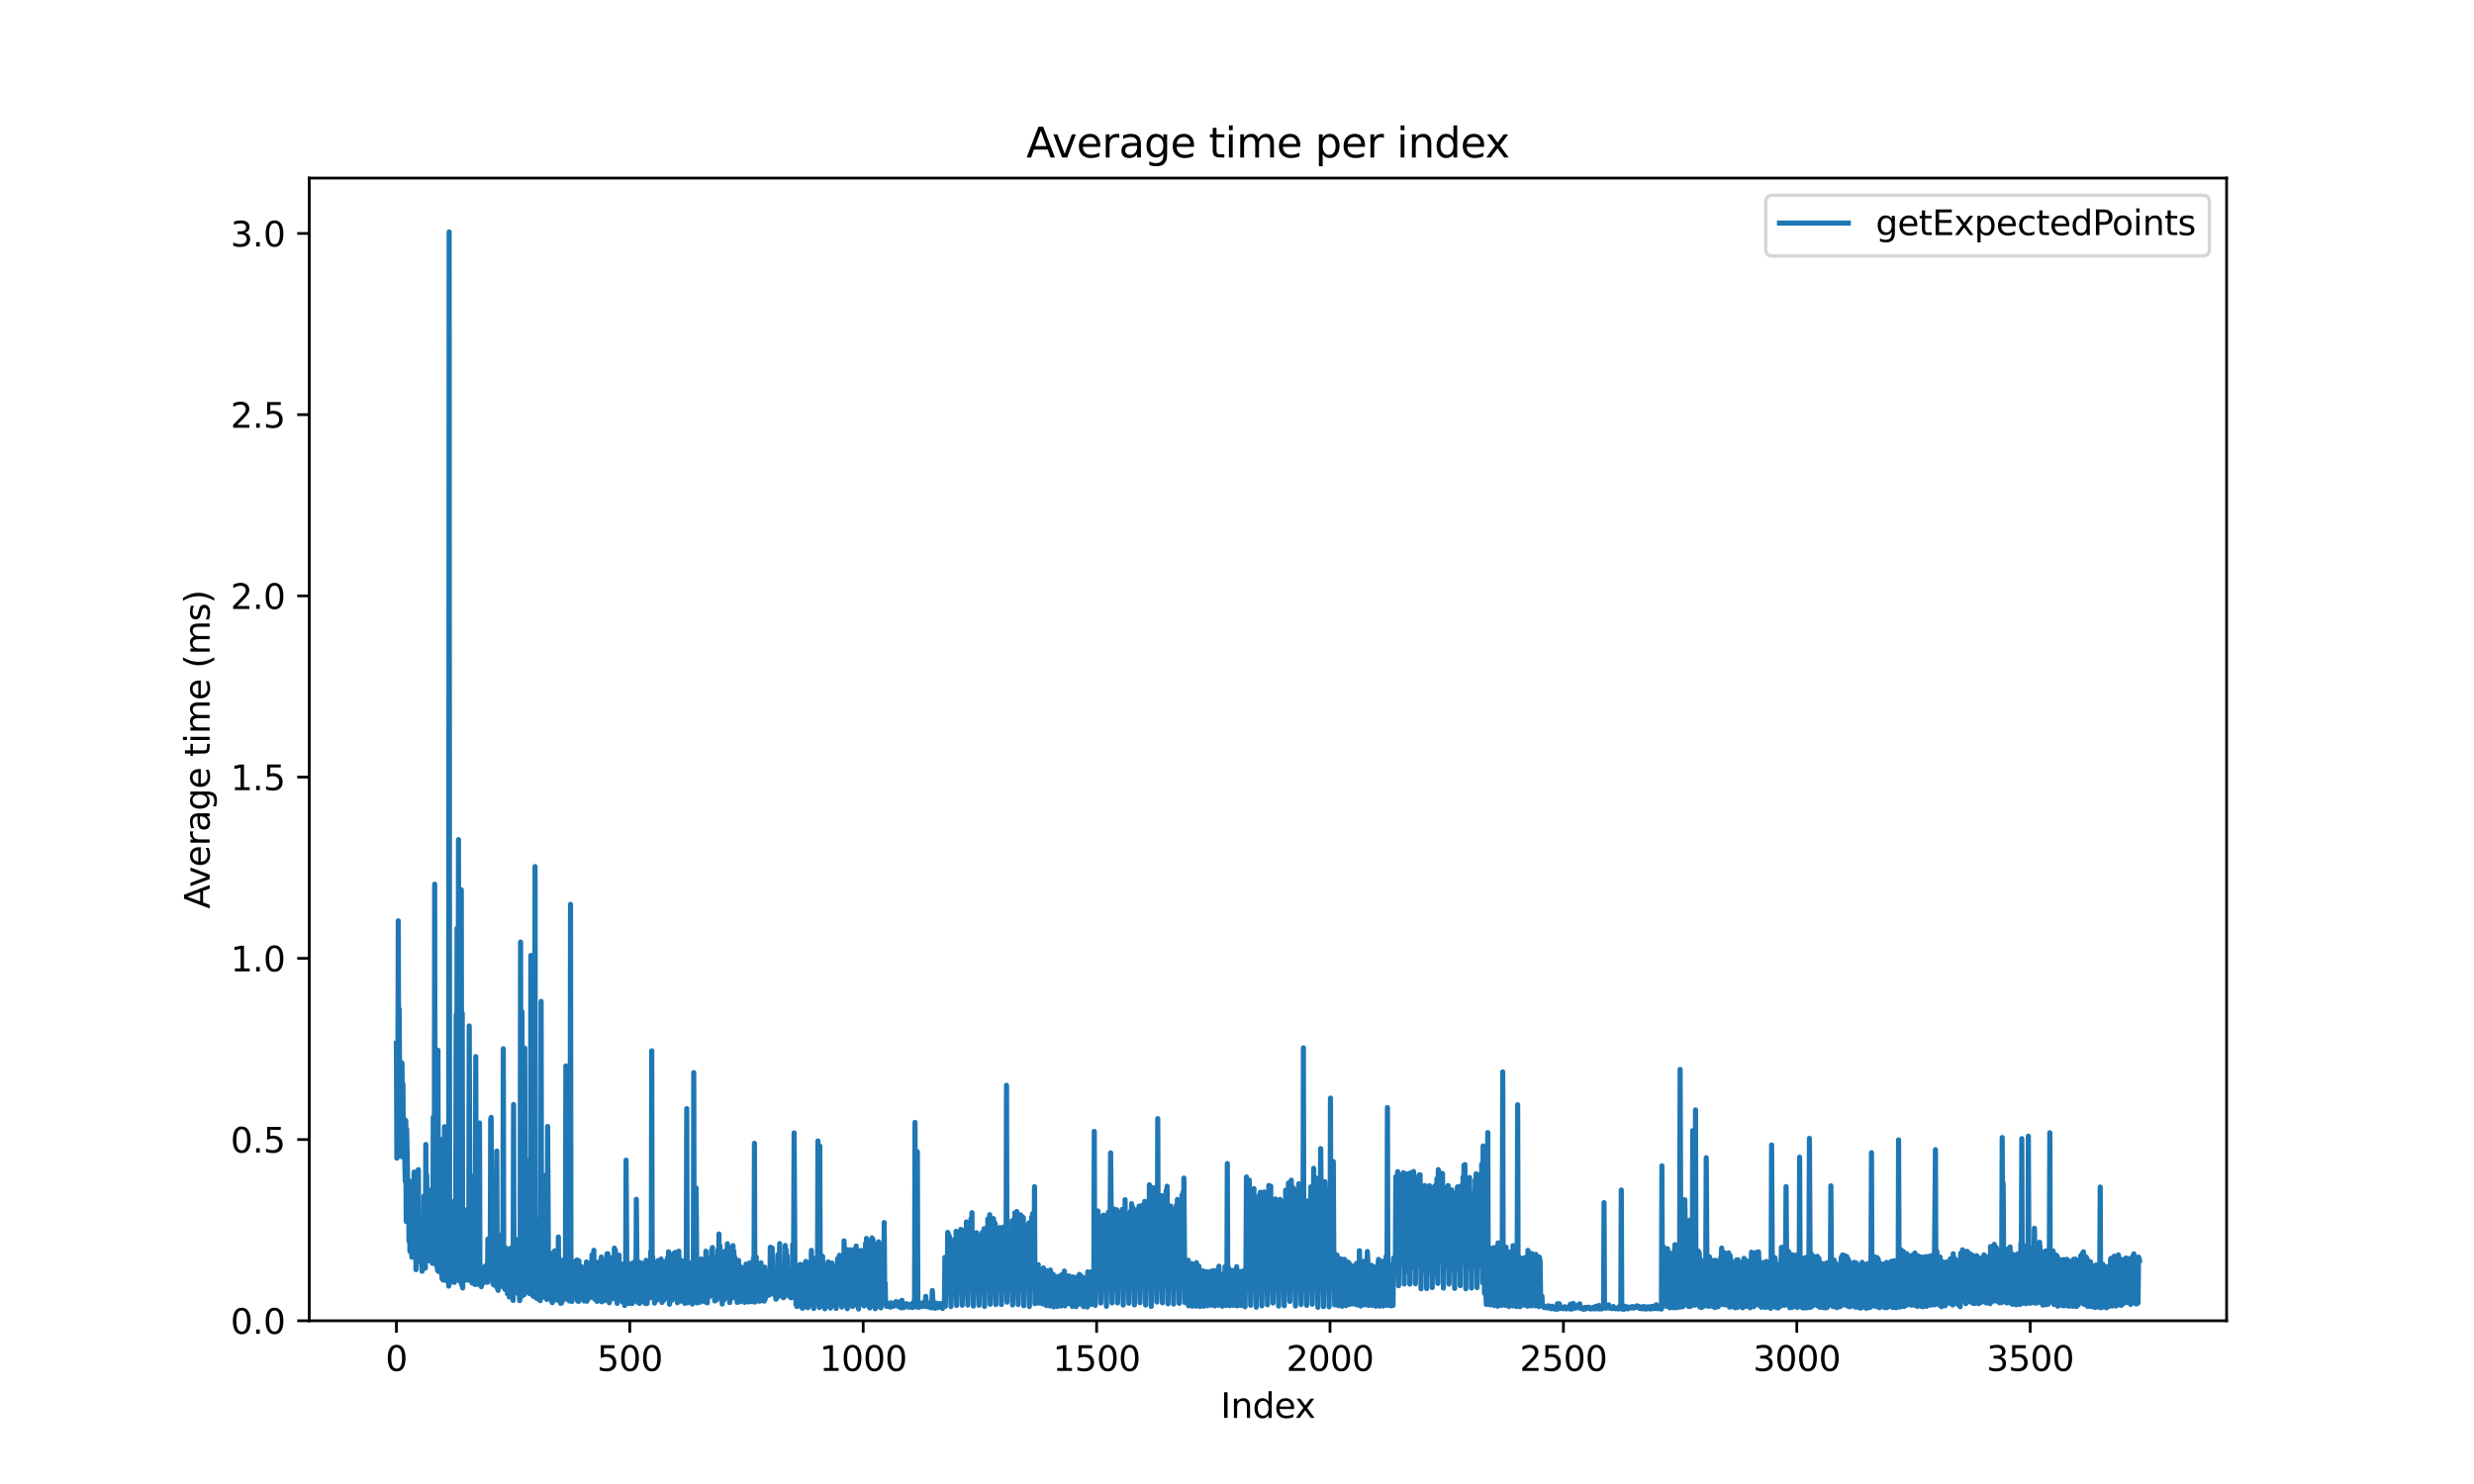 <?xml version="1.0" encoding="utf-8" standalone="no"?>
<!DOCTYPE svg PUBLIC "-//W3C//DTD SVG 1.1//EN"
  "http://www.w3.org/Graphics/SVG/1.1/DTD/svg11.dtd">
<svg xmlns:xlink="http://www.w3.org/1999/xlink" width="720pt" height="432pt" viewBox="0 0 720 432" xmlns="http://www.w3.org/2000/svg" version="1.1">
 <defs>
  <style type="text/css">*{stroke-linejoin: round; stroke-linecap: butt}</style>
 </defs>
 <g id="figure_1">
  <g id="patch_1">
   <path d="M 0 432 
L 720 432 
L 720 0 
L 0 0 
z
" style="fill: #ffffff"/>
  </g>
  <g id="axes_1">
   <g id="patch_2">
    <path d="M 90 384.48 
L 648 384.48 
L 648 51.84 
L 90 51.84 
z
" style="fill: #ffffff"/>
   </g>
   <g id="matplotlib.axis_1">
    <g id="xtick_1">
     <g id="line2d_1">
      <defs>
       <path id="m6c98768d2b" d="M 0 0 
L 0 3.5 
" style="stroke: #000000; stroke-width: 0.8"/>
      </defs>
      <g>
       <use xlink:href="#m6c98768d2b" x="115.364" y="384.48" style="stroke: #000000; stroke-width: 0.8"/>
      </g>
     </g>
     <g id="text_1">
      <!-- 0 -->
      <g transform="translate(112.182 399.078) scale(0.1 -0.1)">
       <defs>
        <path id="DejaVuSans-30" d="M 2034 4250 
Q 1547 4250 1301 3770 
Q 1056 3291 1056 2328 
Q 1056 1369 1301 889 
Q 1547 409 2034 409 
Q 2525 409 2770 889 
Q 3016 1369 3016 2328 
Q 3016 3291 2770 3770 
Q 2525 4250 2034 4250 
z
M 2034 4750 
Q 2819 4750 3233 4129 
Q 3647 3509 3647 2328 
Q 3647 1150 3233 529 
Q 2819 -91 2034 -91 
Q 1250 -91 836 529 
Q 422 1150 422 2328 
Q 422 3509 836 4129 
Q 1250 4750 2034 4750 
z
" transform="scale(0.016)"/>
       </defs>
       <use xlink:href="#DejaVuSans-30"/>
      </g>
     </g>
    </g>
    <g id="xtick_2">
     <g id="line2d_2">
      <g>
       <use xlink:href="#m6c98768d2b" x="183.29" y="384.48" style="stroke: #000000; stroke-width: 0.8"/>
      </g>
     </g>
     <g id="text_2">
      <!-- 500 -->
      <g transform="translate(173.746 399.078) scale(0.1 -0.1)">
       <defs>
        <path id="DejaVuSans-35" d="M 691 4666 
L 3169 4666 
L 3169 4134 
L 1269 4134 
L 1269 2991 
Q 1406 3038 1543 3061 
Q 1681 3084 1819 3084 
Q 2600 3084 3056 2656 
Q 3513 2228 3513 1497 
Q 3513 744 3044 326 
Q 2575 -91 1722 -91 
Q 1428 -91 1123 -41 
Q 819 9 494 109 
L 494 744 
Q 775 591 1075 516 
Q 1375 441 1709 441 
Q 2250 441 2565 725 
Q 2881 1009 2881 1497 
Q 2881 1984 2565 2268 
Q 2250 2553 1709 2553 
Q 1456 2553 1204 2497 
Q 953 2441 691 2322 
L 691 4666 
z
" transform="scale(0.016)"/>
       </defs>
       <use xlink:href="#DejaVuSans-35"/>
       <use xlink:href="#DejaVuSans-30" transform="translate(63.623 0)"/>
       <use xlink:href="#DejaVuSans-30" transform="translate(127.246 0)"/>
      </g>
     </g>
    </g>
    <g id="xtick_3">
     <g id="line2d_3">
      <g>
       <use xlink:href="#m6c98768d2b" x="251.216" y="384.48" style="stroke: #000000; stroke-width: 0.8"/>
      </g>
     </g>
     <g id="text_3">
      <!-- 1000 -->
      <g transform="translate(238.491 399.078) scale(0.1 -0.1)">
       <defs>
        <path id="DejaVuSans-31" d="M 794 531 
L 1825 531 
L 1825 4091 
L 703 3866 
L 703 4441 
L 1819 4666 
L 2450 4666 
L 2450 531 
L 3481 531 
L 3481 0 
L 794 0 
L 794 531 
z
" transform="scale(0.016)"/>
       </defs>
       <use xlink:href="#DejaVuSans-31"/>
       <use xlink:href="#DejaVuSans-30" transform="translate(63.623 0)"/>
       <use xlink:href="#DejaVuSans-30" transform="translate(127.246 0)"/>
       <use xlink:href="#DejaVuSans-30" transform="translate(190.869 0)"/>
      </g>
     </g>
    </g>
    <g id="xtick_4">
     <g id="line2d_4">
      <g>
       <use xlink:href="#m6c98768d2b" x="319.142" y="384.48" style="stroke: #000000; stroke-width: 0.8"/>
      </g>
     </g>
     <g id="text_4">
      <!-- 1500 -->
      <g transform="translate(306.417 399.078) scale(0.1 -0.1)">
       <use xlink:href="#DejaVuSans-31"/>
       <use xlink:href="#DejaVuSans-35" transform="translate(63.623 0)"/>
       <use xlink:href="#DejaVuSans-30" transform="translate(127.246 0)"/>
       <use xlink:href="#DejaVuSans-30" transform="translate(190.869 0)"/>
      </g>
     </g>
    </g>
    <g id="xtick_5">
     <g id="line2d_5">
      <g>
       <use xlink:href="#m6c98768d2b" x="387.068" y="384.48" style="stroke: #000000; stroke-width: 0.8"/>
      </g>
     </g>
     <g id="text_5">
      <!-- 2000 -->
      <g transform="translate(374.343 399.078) scale(0.1 -0.1)">
       <defs>
        <path id="DejaVuSans-32" d="M 1228 531 
L 3431 531 
L 3431 0 
L 469 0 
L 469 531 
Q 828 903 1448 1529 
Q 2069 2156 2228 2338 
Q 2531 2678 2651 2914 
Q 2772 3150 2772 3378 
Q 2772 3750 2511 3984 
Q 2250 4219 1831 4219 
Q 1534 4219 1204 4116 
Q 875 4013 500 3803 
L 500 4441 
Q 881 4594 1212 4672 
Q 1544 4750 1819 4750 
Q 2544 4750 2975 4387 
Q 3406 4025 3406 3419 
Q 3406 3131 3298 2873 
Q 3191 2616 2906 2266 
Q 2828 2175 2409 1742 
Q 1991 1309 1228 531 
z
" transform="scale(0.016)"/>
       </defs>
       <use xlink:href="#DejaVuSans-32"/>
       <use xlink:href="#DejaVuSans-30" transform="translate(63.623 0)"/>
       <use xlink:href="#DejaVuSans-30" transform="translate(127.246 0)"/>
       <use xlink:href="#DejaVuSans-30" transform="translate(190.869 0)"/>
      </g>
     </g>
    </g>
    <g id="xtick_6">
     <g id="line2d_6">
      <g>
       <use xlink:href="#m6c98768d2b" x="454.995" y="384.48" style="stroke: #000000; stroke-width: 0.8"/>
      </g>
     </g>
     <g id="text_6">
      <!-- 2500 -->
      <g transform="translate(442.27 399.078) scale(0.1 -0.1)">
       <use xlink:href="#DejaVuSans-32"/>
       <use xlink:href="#DejaVuSans-35" transform="translate(63.623 0)"/>
       <use xlink:href="#DejaVuSans-30" transform="translate(127.246 0)"/>
       <use xlink:href="#DejaVuSans-30" transform="translate(190.869 0)"/>
      </g>
     </g>
    </g>
    <g id="xtick_7">
     <g id="line2d_7">
      <g>
       <use xlink:href="#m6c98768d2b" x="522.921" y="384.48" style="stroke: #000000; stroke-width: 0.8"/>
      </g>
     </g>
     <g id="text_7">
      <!-- 3000 -->
      <g transform="translate(510.196 399.078) scale(0.1 -0.1)">
       <defs>
        <path id="DejaVuSans-33" d="M 2597 2516 
Q 3050 2419 3304 2112 
Q 3559 1806 3559 1356 
Q 3559 666 3084 287 
Q 2609 -91 1734 -91 
Q 1441 -91 1130 -33 
Q 819 25 488 141 
L 488 750 
Q 750 597 1062 519 
Q 1375 441 1716 441 
Q 2309 441 2620 675 
Q 2931 909 2931 1356 
Q 2931 1769 2642 2001 
Q 2353 2234 1838 2234 
L 1294 2234 
L 1294 2753 
L 1863 2753 
Q 2328 2753 2575 2939 
Q 2822 3125 2822 3475 
Q 2822 3834 2567 4026 
Q 2313 4219 1838 4219 
Q 1578 4219 1281 4162 
Q 984 4106 628 3988 
L 628 4550 
Q 988 4650 1302 4700 
Q 1616 4750 1894 4750 
Q 2613 4750 3031 4423 
Q 3450 4097 3450 3541 
Q 3450 3153 3228 2886 
Q 3006 2619 2597 2516 
z
" transform="scale(0.016)"/>
       </defs>
       <use xlink:href="#DejaVuSans-33"/>
       <use xlink:href="#DejaVuSans-30" transform="translate(63.623 0)"/>
       <use xlink:href="#DejaVuSans-30" transform="translate(127.246 0)"/>
       <use xlink:href="#DejaVuSans-30" transform="translate(190.869 0)"/>
      </g>
     </g>
    </g>
    <g id="xtick_8">
     <g id="line2d_8">
      <g>
       <use xlink:href="#m6c98768d2b" x="590.847" y="384.48" style="stroke: #000000; stroke-width: 0.8"/>
      </g>
     </g>
     <g id="text_8">
      <!-- 3500 -->
      <g transform="translate(578.122 399.078) scale(0.1 -0.1)">
       <use xlink:href="#DejaVuSans-33"/>
       <use xlink:href="#DejaVuSans-35" transform="translate(63.623 0)"/>
       <use xlink:href="#DejaVuSans-30" transform="translate(127.246 0)"/>
       <use xlink:href="#DejaVuSans-30" transform="translate(190.869 0)"/>
      </g>
     </g>
    </g>
    <g id="text_9">
     <!-- Index -->
     <g transform="translate(355.234 412.757) scale(0.1 -0.1)">
      <defs>
       <path id="DejaVuSans-49" d="M 628 4666 
L 1259 4666 
L 1259 0 
L 628 0 
L 628 4666 
z
" transform="scale(0.016)"/>
       <path id="DejaVuSans-6e" d="M 3513 2113 
L 3513 0 
L 2938 0 
L 2938 2094 
Q 2938 2591 2744 2837 
Q 2550 3084 2163 3084 
Q 1697 3084 1428 2787 
Q 1159 2491 1159 1978 
L 1159 0 
L 581 0 
L 581 3500 
L 1159 3500 
L 1159 2956 
Q 1366 3272 1645 3428 
Q 1925 3584 2291 3584 
Q 2894 3584 3203 3211 
Q 3513 2838 3513 2113 
z
" transform="scale(0.016)"/>
       <path id="DejaVuSans-64" d="M 2906 2969 
L 2906 4863 
L 3481 4863 
L 3481 0 
L 2906 0 
L 2906 525 
Q 2725 213 2448 61 
Q 2172 -91 1784 -91 
Q 1150 -91 751 415 
Q 353 922 353 1747 
Q 353 2572 751 3078 
Q 1150 3584 1784 3584 
Q 2172 3584 2448 3432 
Q 2725 3281 2906 2969 
z
M 947 1747 
Q 947 1113 1208 752 
Q 1469 391 1925 391 
Q 2381 391 2643 752 
Q 2906 1113 2906 1747 
Q 2906 2381 2643 2742 
Q 2381 3103 1925 3103 
Q 1469 3103 1208 2742 
Q 947 2381 947 1747 
z
" transform="scale(0.016)"/>
       <path id="DejaVuSans-65" d="M 3597 1894 
L 3597 1613 
L 953 1613 
Q 991 1019 1311 708 
Q 1631 397 2203 397 
Q 2534 397 2845 478 
Q 3156 559 3463 722 
L 3463 178 
Q 3153 47 2828 -22 
Q 2503 -91 2169 -91 
Q 1331 -91 842 396 
Q 353 884 353 1716 
Q 353 2575 817 3079 
Q 1281 3584 2069 3584 
Q 2775 3584 3186 3129 
Q 3597 2675 3597 1894 
z
M 3022 2063 
Q 3016 2534 2758 2815 
Q 2500 3097 2075 3097 
Q 1594 3097 1305 2825 
Q 1016 2553 972 2059 
L 3022 2063 
z
" transform="scale(0.016)"/>
       <path id="DejaVuSans-78" d="M 3513 3500 
L 2247 1797 
L 3578 0 
L 2900 0 
L 1881 1375 
L 863 0 
L 184 0 
L 1544 1831 
L 300 3500 
L 978 3500 
L 1906 2253 
L 2834 3500 
L 3513 3500 
z
" transform="scale(0.016)"/>
      </defs>
      <use xlink:href="#DejaVuSans-49"/>
      <use xlink:href="#DejaVuSans-6e" transform="translate(29.492 0)"/>
      <use xlink:href="#DejaVuSans-64" transform="translate(92.871 0)"/>
      <use xlink:href="#DejaVuSans-65" transform="translate(156.348 0)"/>
      <use xlink:href="#DejaVuSans-78" transform="translate(216.121 0)"/>
     </g>
    </g>
   </g>
   <g id="matplotlib.axis_2">
    <g id="ytick_1">
     <g id="line2d_9">
      <defs>
       <path id="mca0d8f339e" d="M 0 0 
L -3.5 0 
" style="stroke: #000000; stroke-width: 0.8"/>
      </defs>
      <g>
       <use xlink:href="#mca0d8f339e" x="90" y="384.48" style="stroke: #000000; stroke-width: 0.8"/>
      </g>
     </g>
     <g id="text_10">
      <!-- 0.0 -->
      <g transform="translate(67.097 388.279) scale(0.1 -0.1)">
       <defs>
        <path id="DejaVuSans-2e" d="M 684 794 
L 1344 794 
L 1344 0 
L 684 0 
L 684 794 
z
" transform="scale(0.016)"/>
       </defs>
       <use xlink:href="#DejaVuSans-30"/>
       <use xlink:href="#DejaVuSans-2e" transform="translate(63.623 0)"/>
       <use xlink:href="#DejaVuSans-30" transform="translate(95.41 0)"/>
      </g>
     </g>
    </g>
    <g id="ytick_2">
     <g id="line2d_10">
      <g>
       <use xlink:href="#mca0d8f339e" x="90" y="331.726" style="stroke: #000000; stroke-width: 0.8"/>
      </g>
     </g>
     <g id="text_11">
      <!-- 0.5 -->
      <g transform="translate(67.097 335.526) scale(0.1 -0.1)">
       <use xlink:href="#DejaVuSans-30"/>
       <use xlink:href="#DejaVuSans-2e" transform="translate(63.623 0)"/>
       <use xlink:href="#DejaVuSans-35" transform="translate(95.41 0)"/>
      </g>
     </g>
    </g>
    <g id="ytick_3">
     <g id="line2d_11">
      <g>
       <use xlink:href="#mca0d8f339e" x="90" y="278.973" style="stroke: #000000; stroke-width: 0.8"/>
      </g>
     </g>
     <g id="text_12">
      <!-- 1.0 -->
      <g transform="translate(67.097 282.772) scale(0.1 -0.1)">
       <use xlink:href="#DejaVuSans-31"/>
       <use xlink:href="#DejaVuSans-2e" transform="translate(63.623 0)"/>
       <use xlink:href="#DejaVuSans-30" transform="translate(95.41 0)"/>
      </g>
     </g>
    </g>
    <g id="ytick_4">
     <g id="line2d_12">
      <g>
       <use xlink:href="#mca0d8f339e" x="90" y="226.219" style="stroke: #000000; stroke-width: 0.8"/>
      </g>
     </g>
     <g id="text_13">
      <!-- 1.5 -->
      <g transform="translate(67.097 230.018) scale(0.1 -0.1)">
       <use xlink:href="#DejaVuSans-31"/>
       <use xlink:href="#DejaVuSans-2e" transform="translate(63.623 0)"/>
       <use xlink:href="#DejaVuSans-35" transform="translate(95.41 0)"/>
      </g>
     </g>
    </g>
    <g id="ytick_5">
     <g id="line2d_13">
      <g>
       <use xlink:href="#mca0d8f339e" x="90" y="173.465" style="stroke: #000000; stroke-width: 0.8"/>
      </g>
     </g>
     <g id="text_14">
      <!-- 2.0 -->
      <g transform="translate(67.097 177.265) scale(0.1 -0.1)">
       <use xlink:href="#DejaVuSans-32"/>
       <use xlink:href="#DejaVuSans-2e" transform="translate(63.623 0)"/>
       <use xlink:href="#DejaVuSans-30" transform="translate(95.41 0)"/>
      </g>
     </g>
    </g>
    <g id="ytick_6">
     <g id="line2d_14">
      <g>
       <use xlink:href="#mca0d8f339e" x="90" y="120.712" style="stroke: #000000; stroke-width: 0.8"/>
      </g>
     </g>
     <g id="text_15">
      <!-- 2.5 -->
      <g transform="translate(67.097 124.511) scale(0.1 -0.1)">
       <use xlink:href="#DejaVuSans-32"/>
       <use xlink:href="#DejaVuSans-2e" transform="translate(63.623 0)"/>
       <use xlink:href="#DejaVuSans-35" transform="translate(95.41 0)"/>
      </g>
     </g>
    </g>
    <g id="ytick_7">
     <g id="line2d_15">
      <g>
       <use xlink:href="#mca0d8f339e" x="90" y="67.958" style="stroke: #000000; stroke-width: 0.8"/>
      </g>
     </g>
     <g id="text_16">
      <!-- 3.0 -->
      <g transform="translate(67.097 71.757) scale(0.1 -0.1)">
       <use xlink:href="#DejaVuSans-33"/>
       <use xlink:href="#DejaVuSans-2e" transform="translate(63.623 0)"/>
       <use xlink:href="#DejaVuSans-30" transform="translate(95.41 0)"/>
      </g>
     </g>
    </g>
    <g id="text_17">
     <!-- Average time (ms) -->
     <g transform="translate(61.017 264.544) rotate(-90) scale(0.1 -0.1)">
      <defs>
       <path id="DejaVuSans-41" d="M 2188 4044 
L 1331 1722 
L 3047 1722 
L 2188 4044 
z
M 1831 4666 
L 2547 4666 
L 4325 0 
L 3669 0 
L 3244 1197 
L 1141 1197 
L 716 0 
L 50 0 
L 1831 4666 
z
" transform="scale(0.016)"/>
       <path id="DejaVuSans-76" d="M 191 3500 
L 800 3500 
L 1894 563 
L 2988 3500 
L 3597 3500 
L 2284 0 
L 1503 0 
L 191 3500 
z
" transform="scale(0.016)"/>
       <path id="DejaVuSans-72" d="M 2631 2963 
Q 2534 3019 2420 3045 
Q 2306 3072 2169 3072 
Q 1681 3072 1420 2755 
Q 1159 2438 1159 1844 
L 1159 0 
L 581 0 
L 581 3500 
L 1159 3500 
L 1159 2956 
Q 1341 3275 1631 3429 
Q 1922 3584 2338 3584 
Q 2397 3584 2469 3576 
Q 2541 3569 2628 3553 
L 2631 2963 
z
" transform="scale(0.016)"/>
       <path id="DejaVuSans-61" d="M 2194 1759 
Q 1497 1759 1228 1600 
Q 959 1441 959 1056 
Q 959 750 1161 570 
Q 1363 391 1709 391 
Q 2188 391 2477 730 
Q 2766 1069 2766 1631 
L 2766 1759 
L 2194 1759 
z
M 3341 1997 
L 3341 0 
L 2766 0 
L 2766 531 
Q 2569 213 2275 61 
Q 1981 -91 1556 -91 
Q 1019 -91 701 211 
Q 384 513 384 1019 
Q 384 1609 779 1909 
Q 1175 2209 1959 2209 
L 2766 2209 
L 2766 2266 
Q 2766 2663 2505 2880 
Q 2244 3097 1772 3097 
Q 1472 3097 1187 3025 
Q 903 2953 641 2809 
L 641 3341 
Q 956 3463 1253 3523 
Q 1550 3584 1831 3584 
Q 2591 3584 2966 3190 
Q 3341 2797 3341 1997 
z
" transform="scale(0.016)"/>
       <path id="DejaVuSans-67" d="M 2906 1791 
Q 2906 2416 2648 2759 
Q 2391 3103 1925 3103 
Q 1463 3103 1205 2759 
Q 947 2416 947 1791 
Q 947 1169 1205 825 
Q 1463 481 1925 481 
Q 2391 481 2648 825 
Q 2906 1169 2906 1791 
z
M 3481 434 
Q 3481 -459 3084 -895 
Q 2688 -1331 1869 -1331 
Q 1566 -1331 1297 -1286 
Q 1028 -1241 775 -1147 
L 775 -588 
Q 1028 -725 1275 -790 
Q 1522 -856 1778 -856 
Q 2344 -856 2625 -561 
Q 2906 -266 2906 331 
L 2906 616 
Q 2728 306 2450 153 
Q 2172 0 1784 0 
Q 1141 0 747 490 
Q 353 981 353 1791 
Q 353 2603 747 3093 
Q 1141 3584 1784 3584 
Q 2172 3584 2450 3431 
Q 2728 3278 2906 2969 
L 2906 3500 
L 3481 3500 
L 3481 434 
z
" transform="scale(0.016)"/>
       <path id="DejaVuSans-20" transform="scale(0.016)"/>
       <path id="DejaVuSans-74" d="M 1172 4494 
L 1172 3500 
L 2356 3500 
L 2356 3053 
L 1172 3053 
L 1172 1153 
Q 1172 725 1289 603 
Q 1406 481 1766 481 
L 2356 481 
L 2356 0 
L 1766 0 
Q 1100 0 847 248 
Q 594 497 594 1153 
L 594 3053 
L 172 3053 
L 172 3500 
L 594 3500 
L 594 4494 
L 1172 4494 
z
" transform="scale(0.016)"/>
       <path id="DejaVuSans-69" d="M 603 3500 
L 1178 3500 
L 1178 0 
L 603 0 
L 603 3500 
z
M 603 4863 
L 1178 4863 
L 1178 4134 
L 603 4134 
L 603 4863 
z
" transform="scale(0.016)"/>
       <path id="DejaVuSans-6d" d="M 3328 2828 
Q 3544 3216 3844 3400 
Q 4144 3584 4550 3584 
Q 5097 3584 5394 3201 
Q 5691 2819 5691 2113 
L 5691 0 
L 5113 0 
L 5113 2094 
Q 5113 2597 4934 2840 
Q 4756 3084 4391 3084 
Q 3944 3084 3684 2787 
Q 3425 2491 3425 1978 
L 3425 0 
L 2847 0 
L 2847 2094 
Q 2847 2600 2669 2842 
Q 2491 3084 2119 3084 
Q 1678 3084 1418 2786 
Q 1159 2488 1159 1978 
L 1159 0 
L 581 0 
L 581 3500 
L 1159 3500 
L 1159 2956 
Q 1356 3278 1631 3431 
Q 1906 3584 2284 3584 
Q 2666 3584 2933 3390 
Q 3200 3197 3328 2828 
z
" transform="scale(0.016)"/>
       <path id="DejaVuSans-28" d="M 1984 4856 
Q 1566 4138 1362 3434 
Q 1159 2731 1159 2009 
Q 1159 1288 1364 580 
Q 1569 -128 1984 -844 
L 1484 -844 
Q 1016 -109 783 600 
Q 550 1309 550 2009 
Q 550 2706 781 3412 
Q 1013 4119 1484 4856 
L 1984 4856 
z
" transform="scale(0.016)"/>
       <path id="DejaVuSans-73" d="M 2834 3397 
L 2834 2853 
Q 2591 2978 2328 3040 
Q 2066 3103 1784 3103 
Q 1356 3103 1142 2972 
Q 928 2841 928 2578 
Q 928 2378 1081 2264 
Q 1234 2150 1697 2047 
L 1894 2003 
Q 2506 1872 2764 1633 
Q 3022 1394 3022 966 
Q 3022 478 2636 193 
Q 2250 -91 1575 -91 
Q 1294 -91 989 -36 
Q 684 19 347 128 
L 347 722 
Q 666 556 975 473 
Q 1284 391 1588 391 
Q 1994 391 2212 530 
Q 2431 669 2431 922 
Q 2431 1156 2273 1281 
Q 2116 1406 1581 1522 
L 1381 1569 
Q 847 1681 609 1914 
Q 372 2147 372 2553 
Q 372 3047 722 3315 
Q 1072 3584 1716 3584 
Q 2034 3584 2315 3537 
Q 2597 3491 2834 3397 
z
" transform="scale(0.016)"/>
       <path id="DejaVuSans-29" d="M 513 4856 
L 1013 4856 
Q 1481 4119 1714 3412 
Q 1947 2706 1947 2009 
Q 1947 1309 1714 600 
Q 1481 -109 1013 -844 
L 513 -844 
Q 928 -128 1133 580 
Q 1338 1288 1338 2009 
Q 1338 2731 1133 3434 
Q 928 4138 513 4856 
z
" transform="scale(0.016)"/>
      </defs>
      <use xlink:href="#DejaVuSans-41"/>
      <use xlink:href="#DejaVuSans-76" transform="translate(62.533 0)"/>
      <use xlink:href="#DejaVuSans-65" transform="translate(121.713 0)"/>
      <use xlink:href="#DejaVuSans-72" transform="translate(183.236 0)"/>
      <use xlink:href="#DejaVuSans-61" transform="translate(224.35 0)"/>
      <use xlink:href="#DejaVuSans-67" transform="translate(285.629 0)"/>
      <use xlink:href="#DejaVuSans-65" transform="translate(349.105 0)"/>
      <use xlink:href="#DejaVuSans-20" transform="translate(410.629 0)"/>
      <use xlink:href="#DejaVuSans-74" transform="translate(442.416 0)"/>
      <use xlink:href="#DejaVuSans-69" transform="translate(481.625 0)"/>
      <use xlink:href="#DejaVuSans-6d" transform="translate(509.408 0)"/>
      <use xlink:href="#DejaVuSans-65" transform="translate(606.82 0)"/>
      <use xlink:href="#DejaVuSans-20" transform="translate(668.344 0)"/>
      <use xlink:href="#DejaVuSans-28" transform="translate(700.131 0)"/>
      <use xlink:href="#DejaVuSans-6d" transform="translate(739.145 0)"/>
      <use xlink:href="#DejaVuSans-73" transform="translate(836.557 0)"/>
      <use xlink:href="#DejaVuSans-29" transform="translate(888.656 0)"/>
     </g>
    </g>
   </g>
   <g id="line2d_16">
    <path d="M 115.364 303.742 
L 115.499 337.148 
L 115.635 310.714 
L 115.771 331.857 
L 115.907 268.052 
L 116.043 317.213 
L 116.179 293.726 
L 116.315 319.044 
L 116.45 308.936 
L 116.586 321.2 
L 116.722 311.515 
L 116.858 336.713 
L 116.994 309.469 
L 117.13 333.888 
L 117.266 315.57 
L 117.401 335.392 
L 117.537 325.595 
L 117.945 343.932 
L 118.081 326.201 
L 118.217 355.561 
L 118.352 328.636 
L 118.76 351.43 
L 118.896 343.604 
L 119.032 361.248 
L 119.168 343.805 
L 119.303 364.277 
L 119.439 347.598 
L 119.575 364.505 
L 119.711 346.062 
L 119.847 365.979 
L 119.983 344.014 
L 120.118 361.08 
L 120.254 350.745 
L 120.39 356.423 
L 120.526 341.181 
L 120.662 365.087 
L 120.934 357.208 
L 121.069 369.597 
L 121.205 350.987 
L 121.341 366.735 
L 121.477 353.955 
L 121.613 364.808 
L 121.749 340.482 
L 121.885 364.75 
L 122.02 366.58 
L 122.292 367.226 
L 122.564 365.841 
L 122.836 370.073 
L 122.971 369.633 
L 123.107 354.726 
L 123.243 365.807 
L 123.379 348.156 
L 123.515 365.794 
L 123.651 356.011 
L 123.786 369.15 
L 123.922 333.165 
L 124.058 362.412 
L 124.194 342.003 
L 124.33 362.019 
L 124.466 358.214 
L 124.602 365.934 
L 124.737 363.241 
L 124.873 366.991 
L 125.009 353.909 
L 125.145 365.038 
L 125.281 352.041 
L 125.417 364.853 
L 125.553 346.321 
L 125.824 367.75 
L 125.96 364.546 
L 126.096 325.186 
L 126.232 364.319 
L 126.368 364.981 
L 126.504 257.385 
L 126.639 360.598 
L 126.775 367.956 
L 126.911 313.87 
L 127.047 368.522 
L 127.183 352.155 
L 127.319 369.779 
L 127.454 305.728 
L 127.59 370.133 
L 127.862 338.4 
L 127.998 345.72 
L 128.134 361.147 
L 128.27 356.72 
L 128.405 331.724 
L 128.541 370.748 
L 128.677 372.277 
L 128.813 354.064 
L 128.949 372.64 
L 129.085 348.015 
L 129.221 372.231 
L 129.356 327.984 
L 129.492 370.147 
L 129.628 367.111 
L 129.9 372.801 
L 130.036 370.484 
L 130.172 371.176 
L 130.307 373.054 
L 130.443 334.637 
L 130.579 374.385 
L 130.715 67.521 
L 130.851 373.614 
L 131.123 350.368 
L 131.258 358.042 
L 131.394 372.285 
L 131.53 354.35 
L 131.666 364.395 
L 131.802 349.844 
L 131.938 371.603 
L 132.073 370.752 
L 132.209 373.312 
L 132.481 372.038 
L 132.617 361.756 
L 132.753 295.346 
L 132.889 362.151 
L 133.024 270.2 
L 133.16 357.773 
L 133.296 372.457 
L 133.432 244.411 
L 133.568 372.774 
L 133.704 372.2 
L 133.84 373.044 
L 133.975 371.915 
L 134.111 372.953 
L 134.247 259.015 
L 134.383 374.128 
L 134.519 294.951 
L 134.655 374.936 
L 134.926 352.173 
L 135.062 352.062 
L 135.198 372.631 
L 135.334 363.294 
L 135.47 372.569 
L 135.606 360.504 
L 135.741 365.119 
L 135.877 354.63 
L 136.013 371.949 
L 136.149 372.672 
L 136.285 372.34 
L 136.421 361.337 
L 136.557 298.646 
L 136.828 372.501 
L 136.964 342.144 
L 137.1 371.018 
L 137.372 373.489 
L 137.508 370.787 
L 137.643 370.673 
L 137.779 371.795 
L 137.915 371.014 
L 138.187 373.906 
L 138.323 370.11 
L 138.459 307.595 
L 138.594 373.746 
L 138.73 373.081 
L 139.002 373.875 
L 139.274 370.631 
L 139.41 370.764 
L 139.545 326.895 
L 139.681 373.722 
L 139.817 372.47 
L 140.089 374.559 
L 140.496 369.851 
L 140.632 373.498 
L 140.768 369.918 
L 141.04 370.474 
L 141.176 368.554 
L 141.311 372.529 
L 141.583 373.196 
L 141.719 372.49 
L 141.855 373.293 
L 141.991 360.684 
L 142.127 371.91 
L 142.262 371.416 
L 142.534 368.227 
L 142.67 370.548 
L 142.806 325.761 
L 142.942 325.27 
L 143.078 372.303 
L 143.213 372.531 
L 143.349 372.312 
L 143.485 373.807 
L 143.621 372.743 
L 143.893 374.164 
L 144.028 372.443 
L 144.164 372.702 
L 144.572 335.069 
L 144.708 374.881 
L 144.979 375.656 
L 145.115 364.917 
L 145.251 374.539 
L 145.387 359.504 
L 145.523 372.779 
L 145.659 361.521 
L 145.795 373.695 
L 146.066 374.498 
L 146.202 373.233 
L 146.338 373.805 
L 146.474 305.313 
L 146.61 373.652 
L 146.746 372.867 
L 146.881 375.196 
L 147.017 375.389 
L 147.153 374.421 
L 147.289 363.34 
L 147.425 374.029 
L 147.561 367.46 
L 147.696 376.636 
L 147.832 365.084 
L 147.968 375.598 
L 148.24 377.578 
L 148.376 375.695 
L 148.512 375.617 
L 148.647 363.336 
L 148.783 375.76 
L 148.919 375.819 
L 149.055 377.418 
L 149.191 376.568 
L 149.327 378.562 
L 149.463 321.527 
L 149.598 373.082 
L 149.734 362.048 
L 149.87 374.099 
L 150.006 360.687 
L 150.142 375.48 
L 150.278 376.352 
L 150.414 375.796 
L 150.549 369.583 
L 150.685 372.8 
L 150.821 363.439 
L 150.957 374.98 
L 151.093 374.932 
L 151.229 378.613 
L 151.365 378.115 
L 151.5 274.234 
L 151.636 363.546 
L 151.772 377.238 
L 151.908 294.512 
L 152.044 377.209 
L 152.18 346.911 
L 152.315 375.757 
L 152.451 374.3 
L 152.587 376.844 
L 152.723 305.138 
L 152.859 374.968 
L 152.995 355.313 
L 153.131 371.307 
L 153.266 363.738 
L 153.402 375.138 
L 153.538 360.409 
L 153.81 366.48 
L 153.946 376.201 
L 154.082 376.531 
L 154.217 337.604 
L 154.353 374.815 
L 154.489 278.118 
L 154.625 375.401 
L 154.761 374.978 
L 154.897 376.977 
L 155.033 377.01 
L 155.168 377.316 
L 155.304 344.661 
L 155.44 375.608 
L 155.576 376.208 
L 155.712 252.26 
L 155.848 374.675 
L 155.983 377.8 
L 156.255 376.023 
L 156.391 378.05 
L 156.527 375.873 
L 156.663 358.034 
L 156.799 355.168 
L 156.934 375.994 
L 157.07 378.296 
L 157.206 378.643 
L 157.342 377.884 
L 157.478 291.528 
L 157.614 377.825 
L 157.75 377.285 
L 158.021 350.555 
L 158.293 377.233 
L 158.565 359.218 
L 158.701 365.869 
L 158.836 342.094 
L 158.972 377.467 
L 159.108 378.26 
L 159.244 374.586 
L 159.38 327.929 
L 159.652 376.045 
L 159.787 364.787 
L 159.923 375.218 
L 160.059 365.303 
L 160.195 376.698 
L 160.331 369.033 
L 160.467 378.682 
L 160.602 378.825 
L 160.738 379.218 
L 160.874 374.337 
L 161.01 376.54 
L 161.146 364.509 
L 161.282 376.944 
L 161.418 364.114 
L 161.553 376.661 
L 161.689 364.31 
L 161.825 377.217 
L 161.961 366.453 
L 162.097 378.485 
L 162.233 376.789 
L 162.369 377.372 
L 162.504 360.085 
L 162.64 378.181 
L 162.776 366.393 
L 162.912 376.862 
L 163.184 379.418 
L 163.32 378.706 
L 163.455 379.288 
L 163.591 369.627 
L 163.727 373.665 
L 163.863 367.797 
L 163.999 378.373 
L 164.135 366.775 
L 164.27 376.421 
L 164.406 376.931 
L 164.542 376.132 
L 164.678 310.308 
L 164.814 376.763 
L 164.95 368.585 
L 165.086 377.772 
L 165.221 366.501 
L 165.357 378.382 
L 165.493 378.342 
L 165.629 378.703 
L 165.765 369.457 
L 165.901 378.477 
L 166.037 263.251 
L 166.172 377.141 
L 166.308 367.483 
L 166.444 378.874 
L 166.58 376.765 
L 166.716 377.736 
L 166.852 377.539 
L 166.988 377.622 
L 167.123 367.23 
L 167.259 376.926 
L 167.531 370.356 
L 167.667 377.876 
L 167.803 376.085 
L 167.939 366.768 
L 168.074 378.707 
L 168.21 369.82 
L 168.346 378.868 
L 168.482 367.031 
L 168.618 377.761 
L 168.889 375.755 
L 169.025 377.512 
L 169.161 377.322 
L 169.297 368.764 
L 169.433 377.848 
L 169.569 374.315 
L 169.705 378.42 
L 169.84 378.248 
L 169.976 378.717 
L 170.112 370.351 
L 170.248 378.507 
L 170.384 371.37 
L 170.52 378.131 
L 170.656 367.363 
L 170.791 378.81 
L 170.927 377.096 
L 171.063 377.595 
L 171.199 377.283 
L 171.335 377.485 
L 171.471 377.914 
L 171.742 377.192 
L 171.878 377.461 
L 172.014 367.403 
L 172.15 377.201 
L 172.286 365.253 
L 172.422 376.974 
L 172.557 366.188 
L 172.693 376.732 
L 172.829 363.953 
L 172.965 378.049 
L 173.101 377.18 
L 173.237 377.516 
L 173.373 375.284 
L 173.508 378.598 
L 173.644 378.118 
L 173.78 378.835 
L 173.916 378.026 
L 174.052 378.573 
L 174.188 367.385 
L 174.324 377.903 
L 174.459 367.494 
L 174.595 377.64 
L 174.731 367.107 
L 174.867 377.685 
L 175.003 365.918 
L 175.139 378.946 
L 175.41 376.606 
L 175.682 377.949 
L 175.954 378.641 
L 176.09 378.424 
L 176.225 378.42 
L 176.361 366.682 
L 176.497 376.833 
L 176.633 364.997 
L 176.769 377.309 
L 176.905 364.953 
L 177.041 375.533 
L 177.176 365.853 
L 177.312 379.234 
L 177.448 375.886 
L 177.584 377.412 
L 177.856 377.647 
L 177.992 378.113 
L 178.127 378.136 
L 178.263 377.885 
L 178.399 377.918 
L 178.535 365.926 
L 178.671 376.738 
L 178.807 363.332 
L 178.943 376.857 
L 179.078 363.896 
L 179.214 376.784 
L 179.35 366.622 
L 179.486 378.2 
L 179.622 379.424 
L 179.758 376.713 
L 180.029 376.257 
L 180.165 365.374 
L 180.301 377.352 
L 180.573 378.591 
L 180.709 377.972 
L 180.844 378.281 
L 180.98 368.875 
L 181.116 378.925 
L 181.252 369.307 
L 181.388 379.113 
L 181.524 367.912 
L 181.66 378.332 
L 181.795 380.04 
L 182.067 377.432 
L 182.203 337.729 
L 182.475 377.796 
L 182.611 376.513 
L 182.746 378.56 
L 182.882 377.65 
L 183.018 379.462 
L 183.154 369.663 
L 183.29 378.162 
L 183.426 369.139 
L 183.562 378.507 
L 183.697 367.825 
L 183.833 377.716 
L 183.969 379.47 
L 184.105 375.896 
L 184.241 376.275 
L 184.377 378.005 
L 184.512 367.432 
L 184.648 377.011 
L 184.784 374.495 
L 184.92 378.695 
L 185.056 378.61 
L 185.192 349.112 
L 185.463 379.033 
L 185.599 368.933 
L 185.735 379.182 
L 185.871 367.355 
L 186.007 377.843 
L 186.143 379.423 
L 186.414 376.995 
L 186.55 378.478 
L 186.686 367.694 
L 186.822 377.232 
L 186.958 375.757 
L 187.094 376.2 
L 187.365 378.507 
L 187.501 369.581 
L 187.637 379.257 
L 187.773 370.432 
L 187.909 379.501 
L 188.045 366.873 
L 188.316 379.447 
L 188.588 374.871 
L 188.86 377.912 
L 188.996 377.561 
L 189.131 377.836 
L 189.267 377.555 
L 189.403 364.281 
L 189.539 376.082 
L 189.675 305.895 
L 189.811 377.026 
L 189.947 365.857 
L 190.082 376.962 
L 190.218 367.092 
L 190.49 379.341 
L 190.626 377.111 
L 190.898 377.427 
L 191.033 378.356 
L 191.169 378.197 
L 191.305 378.385 
L 191.441 377.857 
L 191.577 366.943 
L 191.713 378.006 
L 191.849 367.077 
L 191.984 376.747 
L 192.12 367.14 
L 192.256 377.199 
L 192.392 366.507 
L 192.664 379.167 
L 192.799 376.779 
L 192.935 376.615 
L 193.071 378.333 
L 193.207 378.486 
L 193.479 377.921 
L 193.615 377.929 
L 193.75 367.152 
L 193.886 377.685 
L 194.022 367.051 
L 194.158 377.754 
L 194.294 366.13 
L 194.43 376.932 
L 194.566 364.415 
L 194.837 379.678 
L 194.973 376.742 
L 195.109 377.097 
L 195.245 377.051 
L 195.517 378.536 
L 195.652 377.84 
L 195.788 377.727 
L 195.924 365.017 
L 196.06 377.042 
L 196.196 364.981 
L 196.332 376.324 
L 196.467 364.581 
L 196.603 376.365 
L 196.739 366.98 
L 196.875 378.024 
L 197.011 378 
L 197.147 379.225 
L 197.283 374.333 
L 197.418 376.51 
L 197.554 364.211 
L 197.69 376.653 
L 197.962 377.715 
L 198.098 377.576 
L 198.234 378.783 
L 198.369 366.948 
L 198.505 376.793 
L 198.641 367.466 
L 198.777 378.615 
L 198.913 368.176 
L 199.049 378.34 
L 199.185 378.247 
L 199.32 379.422 
L 199.456 376.441 
L 199.592 377.885 
L 199.728 366.41 
L 199.864 322.723 
L 200 378.146 
L 200.136 379.234 
L 200.271 378.692 
L 200.407 379.027 
L 200.543 369.022 
L 200.679 378.335 
L 200.815 367.667 
L 200.951 379.039 
L 201.086 368.15 
L 201.222 377.974 
L 201.494 379.622 
L 201.63 376.185 
L 201.766 378.04 
L 201.902 312.252 
L 202.037 376.792 
L 202.309 378.544 
L 202.445 378.195 
L 202.581 345.812 
L 202.853 379.278 
L 202.988 368.559 
L 203.124 378.405 
L 203.26 368.681 
L 203.396 378.265 
L 203.532 378.547 
L 203.668 379.109 
L 203.804 375.276 
L 203.939 377.657 
L 204.075 366.493 
L 204.211 377.497 
L 204.483 378.498 
L 204.754 377.865 
L 204.89 369.088 
L 205.026 378.931 
L 205.162 369.018 
L 205.298 379.029 
L 205.434 364.222 
L 205.57 376.102 
L 205.705 376.994 
L 205.841 379.265 
L 205.977 374.681 
L 206.249 377.602 
L 206.385 377.336 
L 206.521 377.365 
L 206.656 377.177 
L 206.792 366.046 
L 206.928 376.437 
L 207.064 363.98 
L 207.2 375.342 
L 207.336 363.168 
L 207.472 375.663 
L 207.607 365.894 
L 207.743 377.177 
L 207.879 377.304 
L 208.015 378.722 
L 208.151 376.696 
L 208.423 378.373 
L 208.558 378.448 
L 208.694 377.606 
L 208.83 377.9 
L 208.966 363.845 
L 209.102 376.961 
L 209.238 359.217 
L 209.373 375.933 
L 209.509 362.602 
L 209.645 377.19 
L 209.781 364.099 
L 209.917 376.277 
L 210.053 377.317 
L 210.189 379.618 
L 210.324 376.127 
L 210.46 377.342 
L 210.596 377.462 
L 210.732 378.357 
L 211.004 377.619 
L 211.14 364.186 
L 211.275 377.542 
L 211.411 363.971 
L 211.547 377.343 
L 211.683 362.064 
L 211.819 376.983 
L 211.955 363 
L 212.091 375.787 
L 212.362 379.199 
L 212.498 376.499 
L 212.634 377.292 
L 212.77 375.858 
L 212.906 377.831 
L 213.041 377.891 
L 213.177 377.126 
L 213.313 362.619 
L 213.449 376.582 
L 213.585 364.251 
L 213.721 376.24 
L 213.857 366 
L 213.992 377.245 
L 214.128 372.945 
L 214.536 379.138 
L 214.672 375.754 
L 214.808 377.316 
L 214.943 366.913 
L 215.079 377.348 
L 215.215 377.603 
L 215.351 378.952 
L 215.487 378.6 
L 215.623 378.709 
L 215.759 368.889 
L 215.894 377.981 
L 216.03 369.106 
L 216.166 378.609 
L 216.302 372.489 
L 216.574 378.995 
L 216.709 379.131 
L 216.845 376.895 
L 216.981 376.528 
L 217.117 367.991 
L 217.253 377.699 
L 217.389 377.82 
L 217.525 378.83 
L 217.796 379.002 
L 217.932 368.409 
L 218.068 378.882 
L 218.204 367.608 
L 218.34 378.473 
L 218.476 372.61 
L 218.747 378.672 
L 218.883 378.935 
L 219.019 375.092 
L 219.155 377.913 
L 219.291 366.224 
L 219.427 377.657 
L 219.562 332.82 
L 219.698 379.043 
L 219.834 377.083 
L 219.97 378.586 
L 220.106 365.974 
L 220.242 377.941 
L 220.378 368.274 
L 220.513 378.692 
L 220.649 373.429 
L 220.921 378.495 
L 221.057 378.789 
L 221.193 376.541 
L 221.328 376.782 
L 221.464 367.628 
L 221.6 376.98 
L 221.736 378.198 
L 222.008 378.646 
L 222.144 378.057 
L 222.279 369.126 
L 222.415 378.764 
L 222.551 368.879 
L 222.687 378.247 
L 222.959 370.092 
L 223.095 376.473 
L 223.23 375.373 
L 223.638 377.098 
L 223.774 376.467 
L 223.91 376.989 
L 224.046 375.731 
L 224.181 363.074 
L 224.317 376.059 
L 224.453 363.83 
L 224.589 375.185 
L 224.725 363.3 
L 224.861 375.742 
L 225.132 370.748 
L 225.268 376.646 
L 225.404 376.949 
L 225.54 376.977 
L 225.676 377.289 
L 225.812 378.203 
L 226.083 377.845 
L 226.219 374.734 
L 226.355 365.267 
L 226.491 376.81 
L 226.627 365.048 
L 226.763 377.313 
L 226.898 362.005 
L 227.034 376.153 
L 227.306 369.635 
L 227.442 376.33 
L 227.578 377.089 
L 227.849 377.219 
L 227.985 377.767 
L 228.257 377.49 
L 228.393 377.055 
L 228.529 362.571 
L 228.665 377.111 
L 228.8 363.785 
L 228.936 376.302 
L 229.072 365.543 
L 229.208 376.961 
L 229.48 369.91 
L 229.615 375.275 
L 230.023 377.698 
L 230.159 377.337 
L 230.295 377.8 
L 230.431 377.54 
L 230.566 376.623 
L 230.702 362.281 
L 230.838 376.805 
L 230.974 361.985 
L 231.11 329.797 
L 231.382 376.663 
L 231.517 374.203 
L 231.653 379.799 
L 231.789 379.431 
L 231.925 380.352 
L 232.333 368.367 
L 232.468 377.766 
L 232.604 369.401 
L 232.74 378.128 
L 232.876 368.061 
L 233.012 378.29 
L 233.148 373.981 
L 233.283 380.471 
L 233.419 380.567 
L 233.555 380.849 
L 233.691 374.413 
L 233.827 378.983 
L 233.963 368.112 
L 234.099 378.411 
L 234.234 369.398 
L 234.37 378.448 
L 234.506 367.197 
L 234.642 378.981 
L 234.778 374.859 
L 234.914 380.612 
L 235.185 380.609 
L 235.321 373.751 
L 235.457 378.855 
L 235.593 367.556 
L 235.729 378.574 
L 235.865 367.313 
L 236.001 378.546 
L 236.136 363.981 
L 236.272 377.699 
L 236.408 373.157 
L 236.544 380.107 
L 236.68 379.405 
L 236.816 380.925 
L 236.952 372.524 
L 237.087 378.752 
L 237.223 366.504 
L 237.359 378.386 
L 237.495 366.18 
L 237.631 378.199 
L 237.767 367.215 
L 237.902 378.256 
L 238.038 332.14 
L 238.174 378.991 
L 238.446 380.614 
L 238.582 333.611 
L 238.718 377.842 
L 238.853 366.497 
L 238.989 377.778 
L 239.125 365.534 
L 239.261 377.611 
L 239.397 365.733 
L 239.533 377.728 
L 239.669 374.036 
L 239.804 380.413 
L 239.94 380.143 
L 240.076 380.994 
L 240.212 373.948 
L 240.348 378.409 
L 240.484 368.146 
L 240.62 377.486 
L 240.755 368.338 
L 240.891 378.772 
L 241.027 367.344 
L 241.163 378.658 
L 241.299 373.973 
L 241.435 380.439 
L 241.57 380.399 
L 241.706 380.784 
L 241.842 372.293 
L 241.978 378.538 
L 242.114 367.663 
L 242.25 378.127 
L 242.386 370.153 
L 242.521 379.076 
L 242.657 368.721 
L 242.793 378.689 
L 242.929 374.817 
L 243.065 380.249 
L 243.201 380.115 
L 243.337 380.898 
L 243.472 372.967 
L 243.608 378.245 
L 243.744 366.447 
L 243.88 378.402 
L 244.016 366.877 
L 244.152 378.733 
L 244.288 365.405 
L 244.423 378.516 
L 244.559 373.918 
L 244.695 379.864 
L 244.831 378.941 
L 244.967 380.502 
L 245.103 368.687 
L 245.238 377.229 
L 245.374 365.357 
L 245.51 378.043 
L 245.646 361.217 
L 245.782 376.981 
L 245.918 363.347 
L 246.054 377.091 
L 246.189 374.608 
L 246.325 379.986 
L 246.597 380.972 
L 246.733 370.565 
L 246.869 377.439 
L 247.005 363.834 
L 247.14 378.104 
L 247.276 364.586 
L 247.412 377.519 
L 247.548 363.833 
L 247.684 377.174 
L 247.82 373.432 
L 247.956 380.172 
L 248.091 380.34 
L 248.227 380.123 
L 248.363 368.113 
L 248.499 376.579 
L 248.635 363.697 
L 248.771 378.285 
L 248.907 363.752 
L 249.042 378.04 
L 249.178 362.722 
L 249.314 377.495 
L 249.45 374.9 
L 249.586 380.108 
L 249.857 381.056 
L 249.993 369.829 
L 250.129 376.961 
L 250.265 365.888 
L 250.401 378.441 
L 250.537 363.987 
L 250.673 377.227 
L 250.808 365.231 
L 250.944 377.502 
L 251.08 373.22 
L 251.216 379.842 
L 251.352 379.736 
L 251.488 380.188 
L 251.624 367.964 
L 251.759 375.977 
L 251.895 361.98 
L 252.031 377.16 
L 252.167 360.502 
L 252.303 376.729 
L 252.439 361.193 
L 252.575 376.826 
L 252.71 374.966 
L 252.846 380.246 
L 253.118 380.773 
L 253.254 367.411 
L 253.39 376.451 
L 253.525 361.074 
L 253.661 376.587 
L 253.797 360.354 
L 253.933 376.363 
L 254.069 360.82 
L 254.205 376.657 
L 254.341 375.13 
L 254.476 380.423 
L 254.612 380.35 
L 254.748 380.965 
L 254.884 367.958 
L 255.02 376.794 
L 255.156 362.897 
L 255.292 376.667 
L 255.427 361.965 
L 255.563 377.066 
L 255.699 361.502 
L 255.835 377.347 
L 255.971 374.746 
L 256.107 380.381 
L 256.378 380.732 
L 256.514 367.486 
L 256.65 376.832 
L 256.786 363.002 
L 256.922 377.575 
L 257.058 362.013 
L 257.194 376.754 
L 257.329 355.89 
L 257.465 376.994 
L 257.601 373.49 
L 257.737 379.528 
L 258.009 380.304 
L 258.144 379.225 
L 258.552 379.481 
L 258.688 380.269 
L 258.824 379.558 
L 258.96 379.836 
L 259.095 380.514 
L 259.231 379.279 
L 259.367 379.251 
L 259.503 379.501 
L 259.639 379.453 
L 259.775 380.214 
L 259.911 380.313 
L 260.046 380.047 
L 260.182 380.136 
L 260.318 379.401 
L 260.454 379.569 
L 260.726 378.907 
L 260.862 379.958 
L 260.997 379.913 
L 261.133 379.26 
L 261.269 380.233 
L 261.541 379.045 
L 261.812 379.619 
L 261.948 380.543 
L 262.084 380.321 
L 262.22 380.349 
L 262.356 380.743 
L 262.492 378.524 
L 262.628 380.005 
L 262.763 379.815 
L 262.899 379.961 
L 263.035 380.64 
L 263.307 380.087 
L 263.443 380.359 
L 263.579 379.596 
L 263.714 379.737 
L 263.85 379.487 
L 264.122 380.373 
L 264.258 379.987 
L 264.394 380.514 
L 264.53 380.528 
L 264.665 379.847 
L 264.801 380.044 
L 264.937 379.688 
L 265.073 379.966 
L 265.209 380.541 
L 265.48 380.217 
L 265.616 380.598 
L 265.888 378.953 
L 266.024 379.952 
L 266.16 379.965 
L 266.296 326.736 
L 266.431 380.004 
L 266.703 380.453 
L 266.839 378.494 
L 266.975 335.265 
L 267.111 380.02 
L 267.247 379.744 
L 267.382 380.592 
L 267.654 380.212 
L 267.79 380.229 
L 267.926 379.321 
L 268.062 379.537 
L 268.198 379.994 
L 268.333 379.715 
L 268.469 380.376 
L 268.605 380.161 
L 268.741 380.291 
L 268.877 379.953 
L 269.013 378.931 
L 269.149 379.766 
L 269.284 379.792 
L 269.42 377.366 
L 269.692 380.403 
L 269.828 380.046 
L 269.964 380.371 
L 270.099 379.324 
L 270.235 379.597 
L 270.371 379.459 
L 270.507 379.805 
L 270.643 380.597 
L 270.779 380.368 
L 271.05 380.711 
L 271.186 379.519 
L 271.322 375.691 
L 271.594 380.037 
L 271.73 380.644 
L 271.866 379.944 
L 272.137 380.846 
L 272.273 379.775 
L 272.409 379.929 
L 272.545 379.357 
L 272.681 379.59 
L 272.952 380.661 
L 273.088 380.544 
L 273.36 379.519 
L 273.496 379.973 
L 273.632 379.413 
L 273.903 380.57 
L 274.039 380.012 
L 274.311 380.904 
L 274.583 379.449 
L 274.718 379.828 
L 274.854 379.76 
L 274.99 366.014 
L 275.126 380.27 
L 275.262 375.646 
L 275.398 375.363 
L 275.669 376.079 
L 275.805 358.751 
L 275.941 374.679 
L 276.077 359.336 
L 276.213 375.093 
L 276.349 360.025 
L 276.485 374.548 
L 276.62 361.89 
L 276.756 380.335 
L 276.892 376.178 
L 277.164 375.246 
L 277.3 375.388 
L 277.436 361.916 
L 277.571 375.447 
L 277.707 360.876 
L 277.843 375.873 
L 277.979 361.559 
L 278.115 375.664 
L 278.251 358.449 
L 278.386 380.023 
L 278.522 375.021 
L 278.658 374.955 
L 278.93 375.63 
L 279.066 360.68 
L 279.202 375.383 
L 279.337 358.82 
L 279.473 375.81 
L 279.609 357.871 
L 279.745 374.936 
L 279.881 358.65 
L 280.017 379.968 
L 280.153 374.444 
L 280.288 375.562 
L 280.424 374.61 
L 280.56 375.867 
L 280.696 359.208 
L 280.832 375.311 
L 280.968 357.906 
L 281.104 375.076 
L 281.239 355.712 
L 281.375 373.444 
L 281.511 356.19 
L 281.647 379.916 
L 281.783 374.11 
L 281.919 373.295 
L 282.19 374.936 
L 282.326 356.384 
L 282.462 374.544 
L 282.598 354.702 
L 282.734 373.705 
L 282.87 353.016 
L 283.005 373.482 
L 283.141 358.695 
L 283.277 380.204 
L 283.413 374.602 
L 283.549 375.802 
L 283.685 374.535 
L 283.821 375.817 
L 283.956 360.827 
L 284.092 376.061 
L 284.228 358.856 
L 284.364 375.589 
L 284.5 359.829 
L 284.636 375.523 
L 284.772 360.665 
L 284.907 379.972 
L 285.043 374.752 
L 285.451 375.149 
L 285.587 359.491 
L 285.723 375.239 
L 285.858 358.778 
L 285.994 376.15 
L 286.13 359.523 
L 286.266 375.387 
L 286.402 357.677 
L 286.538 380.284 
L 286.673 374.438 
L 286.809 374.253 
L 286.945 374.6 
L 287.081 375.376 
L 287.217 359.89 
L 287.353 375.107 
L 287.489 354.834 
L 287.624 374.114 
L 287.76 355.233 
L 287.896 375.278 
L 288.032 353.602 
L 288.168 379.68 
L 288.44 372.579 
L 288.711 374.395 
L 288.847 355.403 
L 288.983 373.774 
L 289.119 354.742 
L 289.255 373.96 
L 289.391 355.762 
L 289.526 373.649 
L 289.662 356.247 
L 289.798 379.765 
L 289.934 372.892 
L 290.206 374.808 
L 290.341 374.97 
L 290.477 357.735 
L 290.613 374.907 
L 290.749 358.426 
L 290.885 374.608 
L 291.021 357.338 
L 291.157 374.384 
L 291.292 359.572 
L 291.428 379.759 
L 291.564 374.491 
L 291.7 375.373 
L 291.972 375.057 
L 292.108 357.171 
L 292.243 374.221 
L 292.379 360.112 
L 292.515 375.472 
L 292.651 358.258 
L 292.787 371.605 
L 292.923 315.938 
L 293.059 379.062 
L 293.194 374.306 
L 293.33 374.973 
L 293.466 374.298 
L 293.602 375.286 
L 293.738 359.375 
L 293.874 374.388 
L 294.009 359.12 
L 294.145 375.539 
L 294.281 358.662 
L 294.417 374.27 
L 294.553 355.326 
L 294.689 379.878 
L 294.96 371.707 
L 295.232 373.669 
L 295.368 353.028 
L 295.504 373.469 
L 295.64 356.115 
L 295.776 373.702 
L 295.911 352.682 
L 296.047 372.871 
L 296.183 354.744 
L 296.319 379.75 
L 296.455 373.186 
L 296.591 373.616 
L 296.727 375.179 
L 296.862 374.076 
L 296.998 353.637 
L 297.134 373.371 
L 297.27 354.181 
L 297.406 374.908 
L 297.542 354.182 
L 297.678 374.671 
L 297.813 354.478 
L 297.949 380.112 
L 298.085 373.101 
L 298.221 373.363 
L 298.357 374.351 
L 298.493 374.1 
L 298.628 356.807 
L 298.764 374.122 
L 298.9 357.269 
L 299.036 374.314 
L 299.172 357.984 
L 299.308 374.38 
L 299.444 355.977 
L 299.579 380.346 
L 299.715 373.299 
L 299.987 374.672 
L 300.123 374.194 
L 300.259 354.287 
L 300.395 374.557 
L 300.53 353.307 
L 300.666 374.164 
L 300.802 357.342 
L 300.938 373.988 
L 301.074 345.436 
L 301.21 379.512 
L 301.346 368.285 
L 301.481 369.558 
L 301.617 378.308 
L 301.753 378.963 
L 301.889 378.969 
L 302.025 378.851 
L 302.161 368.139 
L 302.296 379.345 
L 302.432 369.497 
L 302.568 369.9 
L 302.704 378.196 
L 302.976 378.566 
L 303.112 378.779 
L 303.247 369.587 
L 303.383 379.565 
L 303.519 369.967 
L 303.655 369.094 
L 303.791 378.254 
L 303.927 378.343 
L 304.063 378.765 
L 304.198 378.276 
L 304.334 369.853 
L 304.47 380.068 
L 304.606 370.21 
L 304.742 369.955 
L 305.014 378.606 
L 305.285 378.153 
L 305.421 369.96 
L 305.557 380.163 
L 305.693 369.691 
L 305.829 371.527 
L 305.965 379.066 
L 306.1 378.843 
L 306.236 379.108 
L 306.372 378.946 
L 306.508 370.961 
L 306.644 380.442 
L 306.78 371.877 
L 306.915 372.209 
L 307.051 378.67 
L 307.187 378.854 
L 307.323 379.248 
L 307.459 378.565 
L 307.595 371.856 
L 307.731 380.319 
L 307.866 371.574 
L 308.002 372.251 
L 308.138 379.205 
L 308.274 378.773 
L 308.41 379.244 
L 308.546 379.112 
L 308.682 371.609 
L 308.817 380.169 
L 308.953 371.102 
L 309.089 371.837 
L 309.225 378.898 
L 309.633 379.268 
L 309.768 370.009 
L 309.904 380.136 
L 310.04 371.229 
L 310.176 371.313 
L 310.312 378.439 
L 310.448 379.165 
L 310.583 378.909 
L 310.719 379.091 
L 310.855 371.932 
L 310.991 379.515 
L 311.127 371.415 
L 311.263 372.163 
L 311.399 378.148 
L 311.67 379.441 
L 311.806 379.116 
L 311.942 372.657 
L 312.078 380.305 
L 312.214 371.718 
L 312.35 371.835 
L 312.485 378.378 
L 312.621 379.157 
L 312.757 379.188 
L 312.893 378.721 
L 313.029 371.879 
L 313.165 380.369 
L 313.301 371.828 
L 313.436 372.309 
L 313.572 378.267 
L 313.708 379.029 
L 313.844 378.629 
L 313.98 379.066 
L 314.116 370.978 
L 314.251 379.654 
L 314.387 371.212 
L 314.523 371.997 
L 314.659 378.609 
L 314.795 378.122 
L 314.931 378.802 
L 315.067 378.634 
L 315.202 371.832 
L 315.338 380.368 
L 315.474 372.098 
L 315.61 372.251 
L 315.746 378.828 
L 315.882 379.077 
L 316.153 379.07 
L 316.289 372.243 
L 316.425 380.485 
L 316.561 370.237 
L 316.697 372.41 
L 316.833 378.806 
L 316.969 378.558 
L 317.104 378.568 
L 317.24 378.783 
L 317.376 372.227 
L 317.512 379.718 
L 317.648 370.218 
L 317.784 372.482 
L 317.92 378.471 
L 318.055 378.913 
L 318.327 378.633 
L 318.463 329.348 
L 318.599 372.256 
L 318.735 380.004 
L 318.87 372.679 
L 319.006 373.131 
L 319.142 372.726 
L 319.278 354.926 
L 319.414 371.649 
L 319.55 352.538 
L 319.686 370.813 
L 319.821 356.446 
L 319.957 371.389 
L 320.093 354.14 
L 320.365 379.32 
L 320.501 372.911 
L 320.637 372.728 
L 320.772 373.751 
L 320.908 356.135 
L 321.044 373.247 
L 321.18 353.733 
L 321.316 372.347 
L 321.452 354.478 
L 321.588 372.663 
L 321.723 355.732 
L 321.995 380.268 
L 322.131 371.773 
L 322.267 374.085 
L 322.403 374.124 
L 322.538 352.92 
L 322.674 372.783 
L 322.81 353.989 
L 322.946 373.32 
L 323.218 335.613 
L 323.625 379.293 
L 323.761 372.517 
L 323.897 372.848 
L 324.033 374.05 
L 324.169 351.939 
L 324.305 372.152 
L 324.44 354.208 
L 324.576 372.768 
L 324.712 353.923 
L 324.848 373.267 
L 324.984 352.164 
L 325.256 379.285 
L 325.391 371.841 
L 325.527 371.243 
L 325.663 372.534 
L 325.799 352.966 
L 325.935 372.134 
L 326.071 353.116 
L 326.207 371.542 
L 326.342 353.923 
L 326.478 372.905 
L 326.614 352.042 
L 326.886 379.915 
L 327.022 373.202 
L 327.157 373.77 
L 327.293 373.647 
L 327.429 349.25 
L 327.565 373.117 
L 327.701 353.497 
L 327.837 373.022 
L 327.973 353.331 
L 328.108 373.306 
L 328.244 354.824 
L 328.516 379.376 
L 328.652 371.959 
L 328.924 373.473 
L 329.059 352.53 
L 329.195 373.194 
L 329.331 350.39 
L 329.467 373.567 
L 329.603 351.357 
L 329.739 372.812 
L 329.875 353.902 
L 330.146 379.86 
L 330.282 372.889 
L 330.554 373.686 
L 330.69 352.2 
L 330.825 372.722 
L 330.961 353.889 
L 331.097 373.737 
L 331.233 353.531 
L 331.369 374.087 
L 331.505 351.128 
L 331.776 379.239 
L 331.912 370.244 
L 332.184 371.693 
L 332.32 350.93 
L 332.456 370.636 
L 332.592 351.172 
L 332.727 372.134 
L 332.863 351.461 
L 332.999 370.592 
L 333.135 349.724 
L 333.407 379.91 
L 333.543 371.701 
L 333.814 373.293 
L 333.95 350.183 
L 334.086 371.003 
L 334.222 350.601 
L 334.358 372.025 
L 334.493 344.912 
L 334.629 371.312 
L 334.765 347.689 
L 335.037 380.304 
L 335.173 372.662 
L 335.309 372.699 
L 335.444 372.387 
L 335.58 345.767 
L 335.716 370.895 
L 335.852 350.922 
L 335.988 372.538 
L 336.124 351.031 
L 336.26 372.202 
L 336.395 351.986 
L 336.667 379.029 
L 336.803 372.671 
L 336.939 325.632 
L 337.075 372.61 
L 337.211 352.141 
L 337.346 372.555 
L 337.482 352.039 
L 337.618 372.534 
L 337.754 353.528 
L 337.89 371.745 
L 338.026 348.082 
L 338.297 379.255 
L 338.433 370.101 
L 338.705 371.235 
L 338.841 348.372 
L 338.977 369.659 
L 339.112 347.806 
L 339.248 369.919 
L 339.384 346.554 
L 339.52 369.363 
L 339.656 345.322 
L 339.928 379.536 
L 340.063 371.674 
L 340.335 372.367 
L 340.471 352.108 
L 340.607 371.379 
L 340.743 351.075 
L 340.879 370.761 
L 341.014 353.466 
L 341.15 372.353 
L 341.286 352.777 
L 341.558 379.613 
L 341.694 370.829 
L 341.83 372.474 
L 341.965 372.648 
L 342.101 351.861 
L 342.237 372.362 
L 342.373 350.826 
L 342.509 372.628 
L 342.645 349.157 
L 342.78 371.429 
L 342.916 349.418 
L 343.188 379.412 
L 343.324 372.421 
L 343.46 372.006 
L 343.596 372.581 
L 343.731 351.496 
L 343.867 371.48 
L 344.003 347.9 
L 344.139 370.778 
L 344.275 347.139 
L 344.411 369.511 
L 344.547 342.939 
L 344.818 379.189 
L 344.954 368.451 
L 345.09 378.135 
L 345.498 378.573 
L 345.769 366.86 
L 345.905 380.109 
L 346.041 368.22 
L 346.177 378.118 
L 346.313 378.204 
L 346.584 377.723 
L 346.72 368.143 
L 346.856 367.821 
L 346.992 380.248 
L 347.128 369.144 
L 347.264 378.158 
L 347.399 378.308 
L 347.535 378.203 
L 347.671 375.745 
L 347.807 369.031 
L 347.943 368.438 
L 348.079 380.225 
L 348.215 367.566 
L 348.35 377.704 
L 348.486 377.665 
L 348.622 378.011 
L 348.758 377.894 
L 348.894 368.586 
L 349.03 369.772 
L 349.166 380.325 
L 349.301 370.208 
L 349.437 378.654 
L 349.573 378.971 
L 349.709 378.973 
L 349.845 378.745 
L 349.981 370.02 
L 350.117 369.985 
L 350.252 380.263 
L 350.388 370.077 
L 350.524 378.135 
L 350.796 379.086 
L 350.932 378.996 
L 351.067 370.305 
L 351.203 370.214 
L 351.339 380.115 
L 351.475 370.331 
L 351.611 378.041 
L 351.747 378.84 
L 351.883 378.878 
L 352.018 378.328 
L 352.154 370.375 
L 352.29 370.144 
L 352.426 379.968 
L 352.562 370.027 
L 352.698 378.369 
L 352.834 378.837 
L 353.105 378.94 
L 353.241 370.422 
L 353.377 369.873 
L 353.513 380.149 
L 353.649 370.059 
L 353.785 378.711 
L 353.92 378.439 
L 354.192 378.765 
L 354.328 369.715 
L 354.464 370.305 
L 354.6 379.955 
L 354.736 368.597 
L 354.871 377.686 
L 355.143 378.953 
L 355.279 378.656 
L 355.415 371.468 
L 355.551 371.024 
L 355.686 380.247 
L 355.822 370.962 
L 355.958 378.004 
L 356.094 378.843 
L 356.23 378.639 
L 356.366 377.985 
L 356.502 368.736 
L 356.637 369.739 
L 356.773 380.049 
L 356.909 370.601 
L 357.045 378.132 
L 357.181 338.721 
L 357.317 378.718 
L 357.453 378.648 
L 357.588 369.101 
L 357.724 369.799 
L 357.86 380.093 
L 357.996 370.408 
L 358.132 377.786 
L 358.404 378.198 
L 358.539 378.281 
L 358.675 370.236 
L 358.811 369.851 
L 358.947 379.998 
L 359.083 370.248 
L 359.219 377.759 
L 359.354 378.417 
L 359.49 378.475 
L 359.626 378.747 
L 359.762 370.115 
L 359.898 368.718 
L 360.034 380.149 
L 360.17 370.793 
L 360.305 377.397 
L 360.577 378.736 
L 360.713 378.845 
L 360.849 370.113 
L 360.985 370.204 
L 361.121 380.025 
L 361.256 371.112 
L 361.392 378.272 
L 361.528 378.002 
L 361.8 378.638 
L 361.936 369.938 
L 362.072 369.845 
L 362.207 370.138 
L 362.343 380.407 
L 362.479 370.421 
L 362.615 368.799 
L 362.751 342.623 
L 362.887 368.416 
L 363.022 348.022 
L 363.158 368.02 
L 363.294 347.101 
L 363.43 368.187 
L 363.566 343.557 
L 363.838 369.773 
L 363.973 379.97 
L 364.109 369.741 
L 364.245 370.786 
L 364.381 349.63 
L 364.517 371.37 
L 364.653 348.185 
L 364.789 371.5 
L 364.924 346.014 
L 365.06 369.839 
L 365.196 349.68 
L 365.332 370.956 
L 365.468 370.775 
L 365.604 380.541 
L 365.74 371.45 
L 365.875 371.92 
L 366.011 349.871 
L 366.147 371.43 
L 366.283 348.483 
L 366.419 371.079 
L 366.555 347.811 
L 366.691 370.278 
L 366.826 347.061 
L 366.962 370.206 
L 367.098 370.956 
L 367.234 380.152 
L 367.37 370.612 
L 367.506 371.669 
L 367.641 349.456 
L 367.777 370.526 
L 367.913 346.977 
L 368.049 371.258 
L 368.185 349.059 
L 368.321 370.283 
L 368.457 348.169 
L 368.592 369.546 
L 368.728 370.151 
L 368.864 379.833 
L 369 370.515 
L 369.136 370.944 
L 369.272 345.093 
L 369.408 369.032 
L 369.543 347.394 
L 369.679 370.073 
L 369.815 345.301 
L 369.951 369.647 
L 370.087 351.377 
L 370.223 371.591 
L 370.359 369.031 
L 370.494 379.326 
L 370.63 371.192 
L 370.766 372.511 
L 370.902 349.972 
L 371.038 370.87 
L 371.174 349.009 
L 371.309 372.058 
L 371.445 349.414 
L 371.581 371.797 
L 371.717 353.457 
L 371.853 370.801 
L 371.989 370.144 
L 372.125 380.2 
L 372.26 371.605 
L 372.396 372.216 
L 372.532 349.148 
L 372.668 371.892 
L 372.804 349.651 
L 372.94 371.166 
L 373.076 352.753 
L 373.211 371.611 
L 373.347 349.908 
L 373.483 371.497 
L 373.619 369.715 
L 373.755 380.108 
L 373.891 372.036 
L 374.027 372.632 
L 374.162 346.464 
L 374.298 370.748 
L 374.434 352.09 
L 374.57 372.764 
L 374.706 352.204 
L 374.842 372.352 
L 374.978 344.389 
L 375.113 367.566 
L 375.249 369.727 
L 375.385 378.863 
L 375.521 369.241 
L 375.657 369.823 
L 375.793 343.55 
L 375.928 368.588 
L 376.064 347.297 
L 376.2 370.18 
L 376.336 345.727 
L 376.472 368.56 
L 376.608 347.49 
L 376.744 371.709 
L 376.879 369.417 
L 377.015 380.179 
L 377.151 370.787 
L 377.287 371.108 
L 377.423 346.411 
L 377.559 371.822 
L 377.695 346.549 
L 377.83 370.015 
L 377.966 344.608 
L 378.102 370.384 
L 378.238 349.169 
L 378.374 371.313 
L 378.51 370.613 
L 378.646 379.778 
L 378.781 371.73 
L 378.917 371.592 
L 379.053 349.418 
L 379.189 371.796 
L 379.325 305.029 
L 379.461 371.102 
L 379.596 349.559 
L 379.732 371.086 
L 379.868 351.571 
L 380.004 370.738 
L 380.14 369.131 
L 380.276 380.003 
L 380.412 371.825 
L 380.547 372.298 
L 380.683 349.559 
L 380.819 370.846 
L 380.955 350.023 
L 381.091 370.116 
L 381.227 351.72 
L 381.363 370.973 
L 381.498 345.484 
L 381.634 368.615 
L 381.77 369.322 
L 381.906 379.681 
L 382.042 369.545 
L 382.178 369.134 
L 382.314 340.093 
L 382.449 368.45 
L 382.585 343.203 
L 382.721 368.635 
L 382.857 342.868 
L 382.993 367.212 
L 383.129 346.097 
L 383.264 370.784 
L 383.4 369.402 
L 383.536 380.569 
L 383.672 370.744 
L 383.808 370.832 
L 383.944 348.547 
L 384.08 370.788 
L 384.351 334.354 
L 384.487 346.359 
L 384.623 369.802 
L 384.759 350.344 
L 384.895 370.665 
L 385.031 368.47 
L 385.166 380.374 
L 385.302 369.992 
L 385.438 371.251 
L 385.574 344.001 
L 385.71 368.642 
L 385.846 348.024 
L 385.982 370.165 
L 386.117 346.427 
L 386.253 369.638 
L 386.389 349.341 
L 386.525 368.773 
L 386.661 368.675 
L 386.797 380.421 
L 386.933 369.824 
L 387.068 369.895 
L 387.204 319.665 
L 387.34 370.792 
L 387.476 347.283 
L 387.612 370.168 
L 387.748 350.864 
L 387.883 371.007 
L 388.019 338.129 
L 388.155 362.946 
L 388.291 366.872 
L 388.427 379.862 
L 388.563 376.46 
L 388.699 377.432 
L 388.834 377.15 
L 388.97 377.39 
L 389.106 365.342 
L 389.378 367.241 
L 389.514 380.101 
L 389.65 377.445 
L 389.921 377.928 
L 390.057 377.561 
L 390.193 366.46 
L 390.329 366.753 
L 390.465 367.328 
L 390.601 380.276 
L 390.736 377.127 
L 391.008 376.347 
L 391.144 377.138 
L 391.28 366.589 
L 391.551 367.165 
L 391.687 380.079 
L 391.823 376.626 
L 392.231 377.569 
L 392.367 367.422 
L 392.502 368.281 
L 392.638 367.685 
L 392.774 379.732 
L 392.91 377.615 
L 393.046 378.318 
L 393.182 378.077 
L 393.318 378.295 
L 393.453 368.48 
L 393.589 369.251 
L 393.725 368.587 
L 393.861 379.598 
L 394.133 377.687 
L 394.404 378.441 
L 394.54 368.69 
L 394.676 368.428 
L 394.812 367.754 
L 394.948 379.895 
L 395.084 378.104 
L 395.22 378.315 
L 395.355 377.67 
L 395.491 378.479 
L 395.627 364.087 
L 395.763 369.065 
L 395.899 367.385 
L 396.035 380.198 
L 396.17 378.084 
L 396.306 378.425 
L 396.442 377.959 
L 396.578 378.201 
L 396.714 368.572 
L 396.986 367.164 
L 397.121 379.836 
L 397.257 378.059 
L 397.393 378.498 
L 397.529 377.78 
L 397.665 378.525 
L 397.937 364.323 
L 398.072 367.412 
L 398.208 380.006 
L 398.344 377.507 
L 398.616 378.303 
L 398.752 377.55 
L 398.888 369.045 
L 399.023 369.647 
L 399.159 368.321 
L 399.295 380.013 
L 399.431 378.16 
L 399.567 378.204 
L 399.703 378.567 
L 399.838 378.21 
L 399.974 369.005 
L 400.11 369.664 
L 400.246 368.835 
L 400.382 380.242 
L 400.518 378.07 
L 400.654 377.887 
L 400.925 378.216 
L 401.061 367.845 
L 401.197 366.607 
L 401.333 368.501 
L 401.469 380.229 
L 401.74 376.735 
L 401.876 377.195 
L 402.012 378.181 
L 402.148 367.15 
L 402.284 368.573 
L 402.42 368.414 
L 402.556 380.19 
L 402.691 378.097 
L 402.827 378.152 
L 402.963 378.345 
L 403.099 378.325 
L 403.371 365.789 
L 403.507 369.103 
L 403.642 380.012 
L 403.778 322.397 
L 403.914 377.872 
L 404.05 377.4 
L 404.186 377.635 
L 404.322 368.178 
L 404.457 369.409 
L 404.593 369.119 
L 404.729 380.152 
L 404.865 377.955 
L 405.273 378.344 
L 405.408 380.032 
L 405.544 366.214 
L 405.68 368.162 
L 405.816 368.246 
L 405.952 367.795 
L 406.088 368.699 
L 406.224 342.537 
L 406.359 367.295 
L 406.495 342.366 
L 406.631 365.618 
L 406.767 341.068 
L 407.039 374.271 
L 407.175 344.971 
L 407.446 368.053 
L 407.582 367.567 
L 407.718 367.888 
L 407.854 342.015 
L 407.99 367.305 
L 408.125 341.976 
L 408.261 367.194 
L 408.397 341.371 
L 408.669 373.777 
L 408.805 347.077 
L 408.941 368.426 
L 409.076 367.209 
L 409.212 370.096 
L 409.348 369.329 
L 409.484 341.702 
L 409.62 367.823 
L 409.756 343.381 
L 409.892 367.668 
L 410.027 342.439 
L 410.299 373.822 
L 410.435 341.456 
L 410.571 366.06 
L 410.707 369.032 
L 410.843 368.184 
L 410.978 368.853 
L 411.114 343.75 
L 411.25 367.816 
L 411.386 341.024 
L 411.522 366.603 
L 411.658 343.711 
L 411.929 373.729 
L 412.065 346.757 
L 412.201 366.932 
L 412.337 368.055 
L 412.609 368.367 
L 412.744 342.634 
L 412.88 366.309 
L 413.016 342.011 
L 413.152 366.895 
L 413.288 341.979 
L 413.56 375.182 
L 413.695 349.965 
L 413.967 369.611 
L 414.103 369.873 
L 414.239 369.777 
L 414.375 345.486 
L 414.511 368.887 
L 414.646 345.108 
L 414.782 369.091 
L 414.918 345.946 
L 415.19 375.111 
L 415.326 351.398 
L 415.462 367.378 
L 415.597 370.256 
L 415.733 369.477 
L 415.869 370.056 
L 416.005 345.151 
L 416.141 369.349 
L 416.277 345.458 
L 416.412 369.928 
L 416.548 345.852 
L 416.82 374.834 
L 416.956 351.352 
L 417.228 369.823 
L 417.363 369.47 
L 417.499 369.773 
L 417.635 345.212 
L 417.771 369.263 
L 417.907 347.077 
L 418.043 368.132 
L 418.179 343.113 
L 418.314 370.12 
L 418.45 373.617 
L 418.586 340.49 
L 418.722 366.073 
L 418.994 367.013 
L 419.13 367.161 
L 419.265 341.983 
L 419.401 365.547 
L 419.537 341.528 
L 419.673 366.31 
L 419.809 341.644 
L 420.08 374.965 
L 420.216 352.19 
L 420.488 368.385 
L 420.624 368.742 
L 420.76 367.606 
L 420.896 347.681 
L 421.031 368.517 
L 421.167 345.573 
L 421.303 368.359 
L 421.439 345.116 
L 421.711 373.784 
L 421.847 349.111 
L 421.982 366.864 
L 422.254 369.543 
L 422.39 368.899 
L 422.526 346.373 
L 422.662 366.784 
L 422.798 347.182 
L 422.933 368.828 
L 423.069 347.437 
L 423.341 375.053 
L 423.477 351.368 
L 423.749 369.9 
L 423.884 368.805 
L 424.02 369.431 
L 424.156 345.494 
L 424.292 368.816 
L 424.428 348.832 
L 424.564 369.182 
L 424.699 346.413 
L 424.971 374.271 
L 425.107 345.276 
L 425.243 365.423 
L 425.515 367.547 
L 425.65 367.231 
L 425.786 342.644 
L 425.922 366.559 
L 426.058 339.216 
L 426.194 364.761 
L 426.33 339.003 
L 426.601 375.177 
L 426.737 348.392 
L 426.873 366.288 
L 427.009 368.676 
L 427.145 368.861 
L 427.281 368.673 
L 427.417 345.343 
L 427.552 367.275 
L 427.688 342.778 
L 427.824 366.822 
L 427.96 347.119 
L 428.232 374.938 
L 428.367 349.113 
L 428.503 365.456 
L 428.775 368.873 
L 428.911 367.069 
L 429.047 347.578 
L 429.183 368.757 
L 429.318 343.485 
L 429.454 367.307 
L 429.59 341.687 
L 429.862 374.824 
L 429.998 347.794 
L 430.134 364.294 
L 430.269 366.677 
L 430.405 366.613 
L 430.541 367.334 
L 430.677 346.515 
L 430.813 368.427 
L 430.949 341.713 
L 431.085 367.616 
L 431.22 338.866 
L 431.492 373.415 
L 431.628 333.598 
L 431.764 362.768 
L 431.9 363.368 
L 432.035 376.504 
L 432.171 376.191 
L 432.443 376.986 
L 432.579 379.728 
L 432.715 363.37 
L 432.851 363.839 
L 432.986 329.69 
L 433.122 375.602 
L 433.394 376.776 
L 433.53 376.438 
L 433.666 379.849 
L 433.802 363.35 
L 433.937 364.237 
L 434.073 363.375 
L 434.209 375.569 
L 434.481 376.89 
L 434.617 377.148 
L 434.753 380.053 
L 434.888 363.19 
L 435.024 364.504 
L 435.16 364.342 
L 435.296 376.54 
L 435.432 377.143 
L 435.704 376.159 
L 435.839 380.247 
L 435.975 361.813 
L 436.111 364.598 
L 436.247 364.139 
L 436.383 376.884 
L 436.519 377.65 
L 436.654 377.294 
L 436.79 377.618 
L 436.926 380.006 
L 437.062 365.629 
L 437.198 365.205 
L 437.334 312.03 
L 437.47 376.697 
L 437.605 377.179 
L 437.741 376.723 
L 437.877 377.079 
L 438.013 379.988 
L 438.149 364.231 
L 438.285 363.046 
L 438.421 366.172 
L 438.556 376.93 
L 438.692 377.156 
L 438.828 376.878 
L 438.964 377.156 
L 439.1 380.349 
L 439.236 365.426 
L 439.372 365.85 
L 439.507 364.46 
L 439.643 377.034 
L 439.779 377.431 
L 440.051 376.26 
L 440.187 380.136 
L 440.322 362.609 
L 440.458 364.547 
L 440.594 364.687 
L 440.73 376.778 
L 440.866 377.743 
L 441.138 377.961 
L 441.273 380.355 
L 441.409 366.703 
L 441.545 366.053 
L 441.681 321.595 
L 441.817 376.211 
L 441.953 377.617 
L 442.089 377.84 
L 442.224 377.69 
L 442.36 380.404 
L 442.496 366.153 
L 442.632 366.295 
L 442.768 367.632 
L 442.904 377.183 
L 443.04 376.842 
L 443.175 377.769 
L 443.311 377.462 
L 443.447 379.933 
L 443.583 366.274 
L 443.719 366.112 
L 443.855 367.17 
L 443.991 377.267 
L 444.262 376.588 
L 444.398 377.586 
L 444.534 380.238 
L 444.67 363.992 
L 444.806 365.785 
L 444.941 365.917 
L 445.077 376.331 
L 445.213 377.356 
L 445.349 377.311 
L 445.485 377.557 
L 445.621 380.148 
L 445.757 364.894 
L 446.028 366.254 
L 446.164 376.692 
L 446.3 377.354 
L 446.436 377.077 
L 446.572 377.37 
L 446.708 380.106 
L 446.843 366.379 
L 446.979 365.135 
L 447.115 367.415 
L 447.251 377.021 
L 447.387 377.249 
L 447.523 377.05 
L 447.659 377.564 
L 447.794 380.349 
L 447.93 365.881 
L 448.066 366.185 
L 448.202 367.036 
L 448.338 376.642 
L 448.474 377.125 
L 448.745 377.308 
L 448.881 380.072 
L 449.017 380.312 
L 449.153 380.033 
L 449.425 380.68 
L 449.56 380.463 
L 449.696 380.578 
L 450.24 380.371 
L 450.376 380.768 
L 450.511 380.132 
L 450.647 380.522 
L 450.783 380.481 
L 450.919 380.201 
L 451.191 380.85 
L 451.327 380.748 
L 451.462 380.989 
L 451.598 380.356 
L 451.734 380.256 
L 452.142 380.892 
L 452.277 380.98 
L 452.413 380.916 
L 452.549 381.107 
L 452.685 380.902 
L 452.821 380.402 
L 453.093 381.118 
L 453.228 379.52 
L 453.364 380.758 
L 453.636 380.992 
L 453.772 379.514 
L 454.044 380.649 
L 454.179 380.631 
L 454.315 380.424 
L 454.451 380.91 
L 454.587 380.75 
L 454.859 380.971 
L 455.266 380.887 
L 455.402 380.383 
L 455.538 380.843 
L 455.674 380.771 
L 455.81 381.026 
L 456.353 380.877 
L 456.489 380.879 
L 456.761 380.126 
L 456.896 381.036 
L 457.032 379.639 
L 457.168 380.9 
L 457.304 380.872 
L 457.44 381.093 
L 457.576 380.218 
L 457.712 380.193 
L 457.847 379.418 
L 458.119 380.621 
L 458.255 380.645 
L 458.391 380.395 
L 458.527 380.826 
L 458.798 380.371 
L 458.934 380.407 
L 459.07 380.57 
L 459.206 379.886 
L 459.614 380.54 
L 459.749 379.532 
L 459.885 380.875 
L 460.021 380.757 
L 460.157 380.911 
L 460.293 380.731 
L 460.429 380.849 
L 460.564 380.809 
L 460.7 381.131 
L 460.972 380.949 
L 461.108 380.622 
L 461.244 381.08 
L 461.515 380.988 
L 461.651 380.568 
L 461.787 380.926 
L 462.059 380.654 
L 462.195 380.824 
L 462.331 380.531 
L 462.466 380.693 
L 462.602 380.622 
L 462.874 381.053 
L 463.01 380.85 
L 463.146 380.964 
L 463.282 380.799 
L 463.553 380.974 
L 463.689 380.594 
L 463.825 380.632 
L 464.097 381.02 
L 464.368 380.278 
L 464.504 380.873 
L 464.776 380.909 
L 464.912 380.813 
L 465.048 381.013 
L 465.183 380.843 
L 465.319 380.012 
L 465.591 381.043 
L 465.727 380.766 
L 465.863 380.93 
L 465.999 380.7 
L 466.134 381.035 
L 466.27 380.127 
L 466.406 380.468 
L 466.678 380.384 
L 466.814 350.08 
L 466.95 379.962 
L 467.221 380.835 
L 467.357 380.26 
L 467.493 380.698 
L 467.765 380.612 
L 467.901 380.76 
L 468.036 380.643 
L 468.172 379.845 
L 468.308 380.763 
L 468.444 380.709 
L 469.123 380.951 
L 469.395 380.83 
L 469.531 380.327 
L 469.667 380.738 
L 469.802 380.671 
L 470.074 380.992 
L 470.346 380.806 
L 470.618 380.93 
L 470.753 380.756 
L 470.889 380.808 
L 471.025 381.052 
L 471.297 380.921 
L 471.433 380.163 
L 471.569 380.916 
L 471.704 380.773 
L 471.84 346.41 
L 471.976 380.752 
L 472.112 381.098 
L 472.248 380.621 
L 472.384 380.981 
L 472.52 380.873 
L 472.655 381.133 
L 472.791 380.97 
L 472.927 380.251 
L 473.063 380.623 
L 473.335 380.415 
L 473.606 380.812 
L 473.742 381.019 
L 473.878 380.495 
L 474.014 380.869 
L 474.829 380.664 
L 474.965 380.354 
L 475.237 380.426 
L 475.372 380.795 
L 475.508 380.429 
L 475.916 380.642 
L 476.052 380.399 
L 476.188 380.545 
L 476.323 380.134 
L 476.595 380.506 
L 476.731 380.549 
L 476.867 380.229 
L 477.138 380.876 
L 477.274 380.86 
L 477.546 380.716 
L 477.682 380.968 
L 477.954 380.411 
L 478.089 380.948 
L 478.225 380.977 
L 478.497 380.325 
L 478.633 381.033 
L 478.769 380.976 
L 478.905 380.712 
L 479.04 380.704 
L 479.176 381.054 
L 479.312 380.544 
L 479.448 380.582 
L 479.584 380.393 
L 479.72 380.928 
L 479.991 380.771 
L 480.127 380.751 
L 480.263 381.054 
L 480.399 381.005 
L 480.535 380.338 
L 480.806 380.963 
L 480.942 380.97 
L 481.078 380.253 
L 481.214 380.819 
L 481.35 380.907 
L 481.486 380.632 
L 481.757 380.555 
L 481.893 380.909 
L 482.029 379.804 
L 482.165 380.617 
L 482.573 380.985 
L 482.844 380.603 
L 483.116 380.797 
L 483.252 380.901 
L 483.388 380.797 
L 483.524 381.091 
L 483.659 339.377 
L 483.795 379.211 
L 483.931 364.996 
L 484.067 362.924 
L 484.203 363.358 
L 484.339 379.303 
L 484.475 364.636 
L 484.61 363.647 
L 484.746 364.371 
L 484.882 380.258 
L 485.018 364.55 
L 485.29 363.492 
L 485.425 379.581 
L 485.561 364.919 
L 485.697 364.544 
L 485.833 364.973 
L 485.969 380.73 
L 486.105 364.922 
L 486.241 364.889 
L 486.376 365.689 
L 486.512 380.43 
L 486.648 366.042 
L 486.92 365.984 
L 487.056 380.697 
L 487.192 366.115 
L 487.463 362.308 
L 487.599 380.651 
L 487.735 365.712 
L 487.871 365.827 
L 488.007 365.342 
L 488.143 380.658 
L 488.278 364.923 
L 488.414 364.98 
L 488.55 365.215 
L 488.686 380.503 
L 488.822 366.118 
L 488.958 311.307 
L 489.229 380.446 
L 489.365 365.679 
L 489.501 363.838 
L 489.637 364.265 
L 489.773 380.357 
L 489.909 365.313 
L 490.044 363.257 
L 490.18 364.173 
L 490.316 349.242 
L 490.588 365.064 
L 490.724 364.539 
L 490.86 379.812 
L 490.995 365.848 
L 491.131 366.248 
L 491.267 365.077 
L 491.403 380.323 
L 491.675 355.225 
L 491.811 363.227 
L 491.946 380.306 
L 492.082 365.534 
L 492.218 366.148 
L 492.354 363.042 
L 492.49 379.622 
L 492.626 329.132 
L 492.762 365.174 
L 492.897 365.133 
L 493.033 379.969 
L 493.169 365.821 
L 493.305 365.161 
L 493.441 323.09 
L 493.577 379.277 
L 493.712 364.758 
L 493.848 365.832 
L 493.984 365.278 
L 494.12 379.859 
L 494.256 364.202 
L 494.392 364.811 
L 494.528 364.642 
L 494.663 380.452 
L 494.799 366.465 
L 494.935 366.874 
L 495.071 367.702 
L 495.207 380.635 
L 495.343 367.961 
L 495.479 368.277 
L 495.614 367.603 
L 495.75 380.293 
L 495.886 367.436 
L 496.022 368.106 
L 496.158 367.518 
L 496.294 379.986 
L 496.43 367.329 
L 496.565 337.005 
L 496.837 380.151 
L 496.973 366.864 
L 497.109 367.127 
L 497.245 367.107 
L 497.38 380.282 
L 497.516 365.895 
L 497.652 367.467 
L 497.788 366.763 
L 497.924 379.582 
L 498.06 367.679 
L 498.196 368.363 
L 498.331 367.486 
L 498.467 380.306 
L 498.603 366.95 
L 498.875 367.068 
L 499.011 380.609 
L 499.147 366.997 
L 499.282 366.879 
L 499.418 367.201 
L 499.554 380.492 
L 499.69 367.735 
L 499.826 369.128 
L 499.962 367.633 
L 500.098 380.352 
L 500.233 367.781 
L 500.369 368.504 
L 500.505 368.533 
L 500.641 379.658 
L 500.777 366.119 
L 500.913 366.457 
L 501.048 363.317 
L 501.184 379.697 
L 501.32 365.667 
L 501.456 364.987 
L 501.592 365.227 
L 501.728 379.765 
L 501.864 364.652 
L 501.999 365.317 
L 502.135 364.866 
L 502.271 379.851 
L 502.407 365.367 
L 502.679 365.024 
L 502.815 379.602 
L 502.95 365.167 
L 503.086 364.709 
L 503.222 365.657 
L 503.358 380.51 
L 503.494 365.442 
L 503.766 367.432 
L 503.901 380.389 
L 504.037 367.799 
L 504.173 368.445 
L 504.309 367.503 
L 504.445 380.369 
L 504.581 367.559 
L 504.717 368.234 
L 504.852 367.669 
L 504.988 380.707 
L 505.124 367.401 
L 505.26 367.851 
L 505.396 366.75 
L 505.532 380.603 
L 505.667 367.441 
L 505.803 366.727 
L 505.939 368.289 
L 506.075 380.381 
L 506.211 368.311 
L 506.347 367.966 
L 506.483 368.993 
L 506.618 380.248 
L 506.754 367.668 
L 507.026 368.808 
L 507.162 380.704 
L 507.298 367.263 
L 507.434 366.976 
L 507.569 366.306 
L 507.705 379.82 
L 507.841 367.416 
L 507.977 367.263 
L 508.113 367.712 
L 508.249 380.287 
L 508.385 367.051 
L 508.52 368.034 
L 508.656 367.954 
L 508.792 380.08 
L 508.928 367.41 
L 509.064 367.745 
L 509.2 368.429 
L 509.335 380.696 
L 509.471 367.872 
L 509.607 368.702 
L 509.743 364.527 
L 509.879 380.085 
L 510.015 365.564 
L 510.151 365.974 
L 510.286 365.6 
L 510.422 380.358 
L 510.558 365.902 
L 510.694 366.11 
L 510.83 364.664 
L 510.966 379.689 
L 511.102 365.365 
L 511.237 364.561 
L 511.373 364.64 
L 511.509 379.772 
L 511.645 365.462 
L 511.781 364.419 
L 511.917 367.336 
L 512.053 379.982 
L 512.188 367.376 
L 512.324 367.787 
L 512.46 369.361 
L 512.596 380.54 
L 512.732 368.679 
L 512.868 369.241 
L 513.004 368.853 
L 513.139 380.412 
L 513.275 367.512 
L 513.411 368.299 
L 513.547 368.378 
L 513.683 380.609 
L 513.819 368.246 
L 513.954 369.302 
L 514.09 367.19 
L 514.226 380.509 
L 514.362 367.573 
L 514.634 368.308 
L 514.77 380.053 
L 514.905 367.553 
L 515.177 368.659 
L 515.313 380.862 
L 515.449 368.684 
L 515.585 333.309 
L 515.856 380.439 
L 515.992 367.25 
L 516.128 367.512 
L 516.264 366.979 
L 516.4 380.282 
L 516.536 366.087 
L 516.807 368.997 
L 516.943 380.638 
L 517.079 368.533 
L 517.215 368.226 
L 517.351 368.585 
L 517.487 380.752 
L 517.622 368.055 
L 517.894 368.847 
L 518.03 380.312 
L 518.166 368.109 
L 518.302 368.74 
L 518.438 363.117 
L 518.573 363.818 
L 518.709 379.912 
L 518.845 364.07 
L 519.117 363.069 
L 519.253 380.013 
L 519.389 365.124 
L 519.66 363.328 
L 519.796 345.426 
L 519.932 363.482 
L 520.068 364.873 
L 520.204 364.347 
L 520.34 379.942 
L 520.475 365.153 
L 520.611 364.424 
L 520.747 366.11 
L 520.883 380.691 
L 521.019 366.155 
L 521.155 365.93 
L 521.29 366.527 
L 521.426 380.599 
L 521.562 365.988 
L 521.698 365.301 
L 521.834 366.28 
L 521.97 380.403 
L 522.106 366.617 
L 522.241 366.457 
L 522.377 365.972 
L 522.513 380.346 
L 522.649 366.002 
L 522.785 365.358 
L 522.921 366.039 
L 523.057 380.618 
L 523.192 366.665 
L 523.328 366.121 
L 523.464 366.066 
L 523.6 380.237 
L 523.736 336.851 
L 523.872 366.783 
L 524.008 366.309 
L 524.143 380.448 
L 524.279 366.285 
L 524.415 366.998 
L 524.551 366.56 
L 524.687 380.747 
L 524.823 366.998 
L 524.959 366.379 
L 525.094 366.357 
L 525.23 380.702 
L 525.366 366.878 
L 525.502 366.055 
L 525.638 366.315 
L 525.774 380.709 
L 525.909 366.602 
L 526.045 366.62 
L 526.181 366.13 
L 526.317 380.606 
L 526.453 366.737 
L 526.589 331.373 
L 526.86 380.582 
L 527.132 364.977 
L 527.268 365.593 
L 527.404 380.263 
L 527.54 366.549 
L 527.811 365.713 
L 527.947 379.787 
L 528.083 366.033 
L 528.355 366.883 
L 528.491 379.872 
L 528.627 367.136 
L 528.762 366.92 
L 528.898 365.735 
L 529.034 380.159 
L 529.17 366.799 
L 529.306 366.255 
L 529.442 367.035 
L 529.577 380.539 
L 529.713 367.92 
L 529.985 368.724 
L 530.121 380.565 
L 530.257 368.701 
L 530.393 367.855 
L 530.528 367.996 
L 530.664 380.659 
L 530.8 368.635 
L 530.936 368.318 
L 531.072 368.498 
L 531.208 380.712 
L 531.344 368.644 
L 531.615 367.61 
L 531.751 380.647 
L 531.887 368.032 
L 532.023 368.602 
L 532.159 367.674 
L 532.295 379.93 
L 532.43 367.785 
L 532.702 368.842 
L 532.838 345.204 
L 532.974 366.739 
L 533.11 367.388 
L 533.246 366.978 
L 533.381 380.323 
L 533.517 368.24 
L 533.789 366.808 
L 533.925 380.319 
L 534.061 368.484 
L 534.196 367.697 
L 534.332 368.365 
L 534.468 380.655 
L 534.604 368.185 
L 534.74 368.522 
L 534.876 368.176 
L 535.012 380.474 
L 535.147 368.69 
L 535.419 368.386 
L 535.555 380.371 
L 535.827 366.124 
L 535.963 365.864 
L 536.098 379.852 
L 536.234 365.314 
L 536.506 366.47 
L 536.642 379.882 
L 536.778 365.513 
L 536.914 365.535 
L 537.049 366.067 
L 537.185 379.697 
L 537.321 365.918 
L 537.457 365.794 
L 537.593 366.347 
L 537.729 380.203 
L 537.864 366.539 
L 538.136 367.411 
L 538.272 380.433 
L 538.408 367.601 
L 538.544 367.918 
L 538.68 368.64 
L 538.815 380.204 
L 538.951 368.175 
L 539.087 368.222 
L 539.223 368.135 
L 539.359 380.062 
L 539.495 367.658 
L 539.631 367.464 
L 539.766 367.788 
L 539.902 380.496 
L 540.038 368.285 
L 540.174 367.762 
L 540.31 367.705 
L 540.446 380.478 
L 540.582 368.551 
L 540.717 368.574 
L 540.853 369.168 
L 540.989 380.619 
L 541.125 368.495 
L 541.397 368.973 
L 541.533 380.81 
L 541.668 369.445 
L 541.804 368.841 
L 541.94 367.465 
L 542.076 380.414 
L 542.212 368.324 
L 542.483 368.018 
L 542.619 380.499 
L 542.755 368.133 
L 542.891 368.546 
L 543.027 368.46 
L 543.163 380.849 
L 543.299 368.874 
L 543.57 367.821 
L 543.706 380.641 
L 543.842 369.008 
L 544.114 368.526 
L 544.25 380.607 
L 544.521 365.694 
L 544.657 335.557 
L 544.793 380.219 
L 544.929 366.175 
L 545.201 365.954 
L 545.336 379.332 
L 545.472 366.71 
L 545.608 365.854 
L 545.744 366.023 
L 545.88 380.33 
L 546.016 366.534 
L 546.287 366.112 
L 546.423 379.904 
L 546.559 366.436 
L 546.831 367.789 
L 546.967 380.692 
L 547.102 367.95 
L 547.374 368.759 
L 547.51 380.386 
L 547.646 368.638 
L 547.782 367.962 
L 547.918 368.557 
L 548.053 380.41 
L 548.189 368.025 
L 548.325 368.622 
L 548.461 368.691 
L 548.597 380.673 
L 548.733 368.877 
L 549.004 367.5 
L 549.14 380.65 
L 549.276 368.019 
L 549.412 368.804 
L 549.548 368.205 
L 549.684 380.351 
L 549.819 368.401 
L 549.955 368.78 
L 550.091 368.738 
L 550.227 379.772 
L 550.363 367.209 
L 550.499 367.988 
L 550.635 367.326 
L 550.77 380.596 
L 550.906 368.415 
L 551.178 367.004 
L 551.314 380.576 
L 551.45 367.789 
L 551.586 368.447 
L 551.721 368.049 
L 551.857 380.687 
L 551.993 368.781 
L 552.129 368.789 
L 552.265 367.061 
L 552.401 380.449 
L 552.537 331.83 
L 552.672 367.694 
L 552.808 368.554 
L 552.944 380.483 
L 553.216 363.836 
L 553.352 363.901 
L 553.488 365.071 
L 553.623 380.298 
L 553.759 364.863 
L 553.895 365.227 
L 554.031 364.402 
L 554.167 380.303 
L 554.303 365.38 
L 554.438 365.582 
L 554.574 365.353 
L 554.71 380.018 
L 554.846 365.825 
L 554.982 364.997 
L 555.118 365.698 
L 555.254 379.592 
L 555.389 366.018 
L 555.661 365.607 
L 555.797 379.802 
L 555.933 365.968 
L 556.205 365.774 
L 556.34 379.968 
L 556.476 365.636 
L 556.612 366.023 
L 556.748 365.273 
L 556.884 379.862 
L 557.02 365.766 
L 557.156 365.752 
L 557.291 364.757 
L 557.427 379.998 
L 557.563 365.712 
L 557.699 366.008 
L 557.835 365.906 
L 557.971 380.302 
L 558.106 365.886 
L 558.242 365.592 
L 558.378 365.707 
L 558.514 379.862 
L 558.65 366.947 
L 558.786 366.645 
L 558.922 366.664 
L 559.057 380.255 
L 559.193 365.933 
L 559.329 366.014 
L 559.465 366.502 
L 559.601 380.405 
L 559.737 366.322 
L 560.008 365.966 
L 560.144 379.884 
L 560.28 366.378 
L 560.416 365.826 
L 560.552 366.362 
L 560.688 380.289 
L 560.824 366.736 
L 560.959 365.806 
L 561.095 366.432 
L 561.231 379.796 
L 561.367 366.803 
L 561.503 366.715 
L 561.639 367.184 
L 561.775 379.947 
L 561.91 365.558 
L 562.046 366.364 
L 562.182 365.945 
L 562.318 379.607 
L 562.454 365.667 
L 562.725 366.1 
L 562.861 379.893 
L 563.269 334.663 
L 563.405 379.655 
L 563.541 365.861 
L 563.676 364.253 
L 563.812 366.1 
L 563.948 379.181 
L 564.084 367.234 
L 564.22 367.021 
L 564.356 367.525 
L 564.492 379.96 
L 564.627 365.964 
L 564.763 368.104 
L 564.899 367.808 
L 565.035 380.388 
L 565.171 368.913 
L 565.307 367.37 
L 565.443 367.357 
L 565.578 379.833 
L 565.714 368.351 
L 565.85 369.315 
L 565.986 368.208 
L 566.122 380.111 
L 566.258 368.256 
L 566.393 367.391 
L 566.529 367.683 
L 566.665 378.764 
L 566.801 367.332 
L 566.937 367.821 
L 567.073 367.47 
L 567.209 379.335 
L 567.344 368.402 
L 567.48 367.84 
L 567.616 366.443 
L 567.752 379.513 
L 567.888 368.191 
L 568.16 367.458 
L 568.295 379.89 
L 568.431 364.976 
L 568.567 366.634 
L 568.703 366.224 
L 568.839 379.457 
L 568.975 366.891 
L 569.111 367.628 
L 569.246 367.268 
L 569.382 379.43 
L 569.518 366.855 
L 569.654 367.902 
L 569.79 366.983 
L 569.926 379.814 
L 570.061 368.663 
L 570.197 367.343 
L 570.333 368.035 
L 570.469 380.394 
L 570.605 364.829 
L 570.877 365.053 
L 571.012 378.669 
L 571.148 363.83 
L 571.42 365.941 
L 571.556 377.848 
L 571.692 364.579 
L 571.828 364.335 
L 571.963 364.964 
L 572.099 379.508 
L 572.235 365.165 
L 572.371 364.936 
L 572.507 364.266 
L 572.643 378.49 
L 572.779 365.337 
L 572.914 365.18 
L 573.05 364.787 
L 573.186 378.903 
L 573.322 366.684 
L 573.458 366.666 
L 573.594 366.044 
L 573.73 379.14 
L 573.865 365.278 
L 574.001 366.05 
L 574.137 366.143 
L 574.273 379.432 
L 574.409 366.386 
L 574.545 365.814 
L 574.68 365.909 
L 574.816 379.42 
L 574.952 366.93 
L 575.224 365.534 
L 575.36 379.328 
L 575.496 366.786 
L 575.631 366.752 
L 575.767 366.027 
L 575.903 379.499 
L 576.039 367.767 
L 576.311 366.915 
L 576.447 379.149 
L 576.582 367.637 
L 576.854 366.381 
L 576.99 378.539 
L 577.126 366.496 
L 577.398 365.287 
L 577.533 378.985 
L 577.669 366.524 
L 577.805 366.39 
L 577.941 365.786 
L 578.077 379.327 
L 578.213 367.161 
L 578.348 367.298 
L 578.484 366.576 
L 578.62 378.951 
L 578.756 366.305 
L 578.892 366.637 
L 579.028 366.227 
L 579.164 379.51 
L 579.299 362.877 
L 579.435 363.457 
L 579.571 363.193 
L 579.707 378.91 
L 579.843 364.167 
L 580.115 363.43 
L 580.25 378.391 
L 580.386 362.219 
L 580.522 363.188 
L 580.658 362.988 
L 580.794 378.749 
L 580.93 363.114 
L 581.066 364.09 
L 581.201 363.595 
L 581.337 378.758 
L 581.473 365.879 
L 581.609 365.53 
L 581.745 365.709 
L 581.881 379.239 
L 582.017 366.679 
L 582.152 367.334 
L 582.288 366.338 
L 582.424 379.227 
L 582.56 365.27 
L 582.696 331.14 
L 582.832 365.676 
L 582.967 344.404 
L 583.103 364.952 
L 583.239 364.605 
L 583.375 365.524 
L 583.511 379.01 
L 583.647 366.313 
L 583.783 366.812 
L 583.918 366.012 
L 584.054 379.286 
L 584.19 366.998 
L 584.326 366.811 
L 584.462 363.5 
L 584.598 378.682 
L 584.734 366.9 
L 584.869 365.835 
L 585.005 362.99 
L 585.141 379.328 
L 585.277 366.67 
L 585.413 366.333 
L 585.549 366.679 
L 585.685 379.703 
L 585.82 365.114 
L 585.956 365.915 
L 586.092 365.471 
L 586.228 379.381 
L 586.364 367.031 
L 586.5 367.133 
L 586.635 365.759 
L 586.771 379.851 
L 586.907 366.978 
L 587.043 366.374 
L 587.179 365.033 
L 587.315 378.317 
L 587.451 366.258 
L 587.586 367.144 
L 587.722 365.976 
L 587.858 379.738 
L 587.994 379.248 
L 588.13 361.906 
L 588.266 364.955 
L 588.402 331.453 
L 588.537 379.426 
L 588.673 363.205 
L 588.945 362.651 
L 589.081 379.187 
L 589.217 363.2 
L 589.353 363.601 
L 589.488 362.7 
L 589.624 379.507 
L 589.76 363.235 
L 590.032 363.845 
L 590.168 379.125 
L 590.304 330.727 
L 590.439 364.009 
L 590.575 363.757 
L 590.711 379.394 
L 590.847 364.507 
L 591.119 363.8 
L 591.254 379.284 
L 591.39 363.534 
L 591.526 364.401 
L 591.662 364.139 
L 591.798 378.125 
L 592.07 357.551 
L 592.205 364.073 
L 592.341 379.351 
L 592.477 364.463 
L 592.613 364.424 
L 592.749 363.774 
L 592.885 379.277 
L 593.021 363.718 
L 593.156 364.921 
L 593.292 363.91 
L 593.428 378.746 
L 593.564 361.614 
L 593.836 365.402 
L 593.972 379.191 
L 594.107 364.863 
L 594.243 365.338 
L 594.379 365.127 
L 594.515 379.943 
L 594.651 364.561 
L 594.922 366.463 
L 595.058 379.774 
L 595.194 365.656 
L 595.33 364.147 
L 595.466 364.97 
L 595.602 379.803 
L 595.738 364.935 
L 595.873 365.713 
L 596.009 365.472 
L 596.145 379.642 
L 596.281 364.976 
L 596.417 366.027 
L 596.553 329.754 
L 596.689 378.724 
L 596.824 364.768 
L 596.96 365.12 
L 597.096 364.574 
L 597.232 378.853 
L 597.368 365.531 
L 597.504 364.184 
L 597.64 365.818 
L 597.775 379.746 
L 597.911 365.511 
L 598.047 365.845 
L 598.183 365.672 
L 598.319 379.445 
L 598.455 365.383 
L 598.59 365.534 
L 598.726 365.89 
L 598.862 380.236 
L 598.998 367.148 
L 599.27 366.602 
L 599.406 379.937 
L 599.541 367.095 
L 599.677 366.801 
L 599.813 367.214 
L 599.949 379.944 
L 600.085 367.211 
L 600.221 367.12 
L 600.357 366.682 
L 600.492 380.119 
L 600.628 368.024 
L 600.9 367.095 
L 601.036 380.073 
L 601.172 366.666 
L 601.308 367.787 
L 601.443 366.584 
L 601.579 379.4 
L 601.715 367.725 
L 601.851 366.838 
L 601.987 368.229 
L 602.123 380.259 
L 602.259 368.66 
L 602.394 368.014 
L 602.53 368.22 
L 602.666 379.701 
L 602.802 368.443 
L 602.938 367.358 
L 603.074 368.486 
L 603.209 380.28 
L 603.345 366.75 
L 603.481 366.569 
L 603.617 367.752 
L 603.753 379.656 
L 603.889 367.406 
L 604.025 366.538 
L 604.16 368.103 
L 604.296 380.349 
L 604.432 368.56 
L 604.568 367.705 
L 604.704 369.237 
L 604.84 379.888 
L 604.976 368.721 
L 605.111 367.948 
L 605.247 368.925 
L 605.383 379.126 
L 605.519 365.58 
L 605.655 365.51 
L 605.791 366.471 
L 605.927 379.254 
L 606.062 364.79 
L 606.198 365.743 
L 606.334 364.411 
L 606.47 379.686 
L 606.606 366.022 
L 606.742 366.134 
L 606.877 366.097 
L 607.013 379.858 
L 607.149 365.941 
L 607.421 366.536 
L 607.557 380.304 
L 607.693 367.088 
L 607.828 367.667 
L 607.964 367.402 
L 608.1 380.256 
L 608.236 368.819 
L 608.372 367.278 
L 608.508 368.946 
L 608.644 380.294 
L 608.779 369.06 
L 608.915 368.507 
L 609.051 368.755 
L 609.187 380.402 
L 609.323 369.417 
L 609.459 368.5 
L 609.595 369.7 
L 609.73 380.613 
L 609.866 368.532 
L 610.002 368.25 
L 610.138 368.463 
L 610.274 380.279 
L 610.41 369.438 
L 610.546 368.384 
L 610.681 370.044 
L 610.817 380.509 
L 610.953 370.024 
L 611.089 369.766 
L 611.225 345.557 
L 611.361 380.685 
L 611.496 369.693 
L 611.632 368.924 
L 611.768 370.026 
L 611.904 380.496 
L 612.04 368.078 
L 612.176 368.497 
L 612.312 369.495 
L 612.447 380.241 
L 612.583 369.497 
L 612.719 368.752 
L 612.855 369.732 
L 612.991 380.708 
L 613.127 369.692 
L 613.263 368.743 
L 613.398 369.215 
L 613.534 380.416 
L 613.67 369.493 
L 613.806 369.62 
L 613.942 370.076 
L 614.078 379.856 
L 614.214 366.696 
L 614.349 366.311 
L 614.485 367.117 
L 614.621 380.202 
L 614.757 366.249 
L 615.029 367.08 
L 615.164 379.933 
L 615.3 365.674 
L 615.572 366.971 
L 615.708 380.189 
L 615.844 366.757 
L 615.98 366.519 
L 616.115 365.666 
L 616.251 379.911 
L 616.387 367.289 
L 616.523 365.301 
L 616.659 366.239 
L 616.795 379.389 
L 616.931 367.79 
L 617.066 366.501 
L 617.202 367.279 
L 617.338 380.001 
L 617.474 368.04 
L 617.61 366.854 
L 617.746 367.402 
L 617.882 379.568 
L 618.017 367.806 
L 618.153 366.669 
L 618.289 366.813 
L 618.425 379.134 
L 618.561 366.698 
L 618.697 366.202 
L 618.832 366.937 
L 618.968 379.187 
L 619.104 367.846 
L 619.24 366.962 
L 619.376 367.756 
L 619.512 379.206 
L 619.648 367.988 
L 619.783 366.324 
L 619.919 367.264 
L 620.055 379.732 
L 620.191 367.953 
L 620.327 366.658 
L 620.463 366.626 
L 620.599 379.286 
L 620.734 365.863 
L 621.006 364.991 
L 621.142 379.276 
L 621.278 367.294 
L 621.414 365.946 
L 621.55 367.86 
L 621.685 379.612 
L 621.821 367.599 
L 621.957 367.059 
L 622.093 367.437 
L 622.229 379.337 
L 622.365 365.935 
L 622.501 366.198 
L 622.636 366.967 
L 622.636 366.967 
" clip-path="url(#p0a4789ef3e)" style="fill: none; stroke: #1f77b4; stroke-width: 1.5; stroke-linecap: square"/>
   </g>
   <g id="patch_3">
    <path d="M 90 384.48 
L 90 51.84 
" style="fill: none; stroke: #000000; stroke-width: 0.8; stroke-linejoin: miter; stroke-linecap: square"/>
   </g>
   <g id="patch_4">
    <path d="M 648 384.48 
L 648 51.84 
" style="fill: none; stroke: #000000; stroke-width: 0.8; stroke-linejoin: miter; stroke-linecap: square"/>
   </g>
   <g id="patch_5">
    <path d="M 90 384.48 
L 648 384.48 
" style="fill: none; stroke: #000000; stroke-width: 0.8; stroke-linejoin: miter; stroke-linecap: square"/>
   </g>
   <g id="patch_6">
    <path d="M 90 51.84 
L 648 51.84 
" style="fill: none; stroke: #000000; stroke-width: 0.8; stroke-linejoin: miter; stroke-linecap: square"/>
   </g>
   <g id="text_18">
    <!-- Average time per index -->
    <g transform="translate(298.701 45.84) scale(0.12 -0.12)">
     <defs>
      <path id="DejaVuSans-70" d="M 1159 525 
L 1159 -1331 
L 581 -1331 
L 581 3500 
L 1159 3500 
L 1159 2969 
Q 1341 3281 1617 3432 
Q 1894 3584 2278 3584 
Q 2916 3584 3314 3078 
Q 3713 2572 3713 1747 
Q 3713 922 3314 415 
Q 2916 -91 2278 -91 
Q 1894 -91 1617 61 
Q 1341 213 1159 525 
z
M 3116 1747 
Q 3116 2381 2855 2742 
Q 2594 3103 2138 3103 
Q 1681 3103 1420 2742 
Q 1159 2381 1159 1747 
Q 1159 1113 1420 752 
Q 1681 391 2138 391 
Q 2594 391 2855 752 
Q 3116 1113 3116 1747 
z
" transform="scale(0.016)"/>
     </defs>
     <use xlink:href="#DejaVuSans-41"/>
     <use xlink:href="#DejaVuSans-76" transform="translate(62.533 0)"/>
     <use xlink:href="#DejaVuSans-65" transform="translate(121.713 0)"/>
     <use xlink:href="#DejaVuSans-72" transform="translate(183.236 0)"/>
     <use xlink:href="#DejaVuSans-61" transform="translate(224.35 0)"/>
     <use xlink:href="#DejaVuSans-67" transform="translate(285.629 0)"/>
     <use xlink:href="#DejaVuSans-65" transform="translate(349.105 0)"/>
     <use xlink:href="#DejaVuSans-20" transform="translate(410.629 0)"/>
     <use xlink:href="#DejaVuSans-74" transform="translate(442.416 0)"/>
     <use xlink:href="#DejaVuSans-69" transform="translate(481.625 0)"/>
     <use xlink:href="#DejaVuSans-6d" transform="translate(509.408 0)"/>
     <use xlink:href="#DejaVuSans-65" transform="translate(606.82 0)"/>
     <use xlink:href="#DejaVuSans-20" transform="translate(668.344 0)"/>
     <use xlink:href="#DejaVuSans-70" transform="translate(700.131 0)"/>
     <use xlink:href="#DejaVuSans-65" transform="translate(763.607 0)"/>
     <use xlink:href="#DejaVuSans-72" transform="translate(825.131 0)"/>
     <use xlink:href="#DejaVuSans-20" transform="translate(866.244 0)"/>
     <use xlink:href="#DejaVuSans-69" transform="translate(898.031 0)"/>
     <use xlink:href="#DejaVuSans-6e" transform="translate(925.814 0)"/>
     <use xlink:href="#DejaVuSans-64" transform="translate(989.193 0)"/>
     <use xlink:href="#DejaVuSans-65" transform="translate(1052.67 0)"/>
     <use xlink:href="#DejaVuSans-78" transform="translate(1112.443 0)"/>
    </g>
   </g>
   <g id="legend_1">
    <g id="patch_7">
     <path d="M 515.888 74.518 
L 641 74.518 
Q 643 74.518 643 72.518 
L 643 58.84 
Q 643 56.84 641 56.84 
L 515.888 56.84 
Q 513.888 56.84 513.888 58.84 
L 513.888 72.518 
Q 513.888 74.518 515.888 74.518 
z
" style="fill: #ffffff; opacity: 0.8; stroke: #cccccc; stroke-linejoin: miter"/>
    </g>
    <g id="line2d_17">
     <path d="M 517.888 64.938 
L 527.888 64.938 
L 537.888 64.938 
" style="fill: none; stroke: #1f77b4; stroke-width: 1.5; stroke-linecap: square"/>
    </g>
    <g id="text_19">
     <!-- getExpectedPoints -->
     <g transform="translate(545.888 68.438) scale(0.1 -0.1)">
      <defs>
       <path id="DejaVuSans-45" d="M 628 4666 
L 3578 4666 
L 3578 4134 
L 1259 4134 
L 1259 2753 
L 3481 2753 
L 3481 2222 
L 1259 2222 
L 1259 531 
L 3634 531 
L 3634 0 
L 628 0 
L 628 4666 
z
" transform="scale(0.016)"/>
       <path id="DejaVuSans-63" d="M 3122 3366 
L 3122 2828 
Q 2878 2963 2633 3030 
Q 2388 3097 2138 3097 
Q 1578 3097 1268 2742 
Q 959 2388 959 1747 
Q 959 1106 1268 751 
Q 1578 397 2138 397 
Q 2388 397 2633 464 
Q 2878 531 3122 666 
L 3122 134 
Q 2881 22 2623 -34 
Q 2366 -91 2075 -91 
Q 1284 -91 818 406 
Q 353 903 353 1747 
Q 353 2603 823 3093 
Q 1294 3584 2113 3584 
Q 2378 3584 2631 3529 
Q 2884 3475 3122 3366 
z
" transform="scale(0.016)"/>
       <path id="DejaVuSans-50" d="M 1259 4147 
L 1259 2394 
L 2053 2394 
Q 2494 2394 2734 2622 
Q 2975 2850 2975 3272 
Q 2975 3691 2734 3919 
Q 2494 4147 2053 4147 
L 1259 4147 
z
M 628 4666 
L 2053 4666 
Q 2838 4666 3239 4311 
Q 3641 3956 3641 3272 
Q 3641 2581 3239 2228 
Q 2838 1875 2053 1875 
L 1259 1875 
L 1259 0 
L 628 0 
L 628 4666 
z
" transform="scale(0.016)"/>
       <path id="DejaVuSans-6f" d="M 1959 3097 
Q 1497 3097 1228 2736 
Q 959 2375 959 1747 
Q 959 1119 1226 758 
Q 1494 397 1959 397 
Q 2419 397 2687 759 
Q 2956 1122 2956 1747 
Q 2956 2369 2687 2733 
Q 2419 3097 1959 3097 
z
M 1959 3584 
Q 2709 3584 3137 3096 
Q 3566 2609 3566 1747 
Q 3566 888 3137 398 
Q 2709 -91 1959 -91 
Q 1206 -91 779 398 
Q 353 888 353 1747 
Q 353 2609 779 3096 
Q 1206 3584 1959 3584 
z
" transform="scale(0.016)"/>
      </defs>
      <use xlink:href="#DejaVuSans-67"/>
      <use xlink:href="#DejaVuSans-65" transform="translate(63.477 0)"/>
      <use xlink:href="#DejaVuSans-74" transform="translate(125 0)"/>
      <use xlink:href="#DejaVuSans-45" transform="translate(164.209 0)"/>
      <use xlink:href="#DejaVuSans-78" transform="translate(227.393 0)"/>
      <use xlink:href="#DejaVuSans-70" transform="translate(286.572 0)"/>
      <use xlink:href="#DejaVuSans-65" transform="translate(350.049 0)"/>
      <use xlink:href="#DejaVuSans-63" transform="translate(411.572 0)"/>
      <use xlink:href="#DejaVuSans-74" transform="translate(466.553 0)"/>
      <use xlink:href="#DejaVuSans-65" transform="translate(505.762 0)"/>
      <use xlink:href="#DejaVuSans-64" transform="translate(567.285 0)"/>
      <use xlink:href="#DejaVuSans-50" transform="translate(630.762 0)"/>
      <use xlink:href="#DejaVuSans-6f" transform="translate(687.439 0)"/>
      <use xlink:href="#DejaVuSans-69" transform="translate(748.621 0)"/>
      <use xlink:href="#DejaVuSans-6e" transform="translate(776.404 0)"/>
      <use xlink:href="#DejaVuSans-74" transform="translate(839.783 0)"/>
      <use xlink:href="#DejaVuSans-73" transform="translate(878.992 0)"/>
     </g>
    </g>
   </g>
  </g>
 </g>
 <defs>
  <clipPath id="p0a4789ef3e">
   <rect x="90" y="51.84" width="558" height="332.64"/>
  </clipPath>
 </defs>
</svg>
